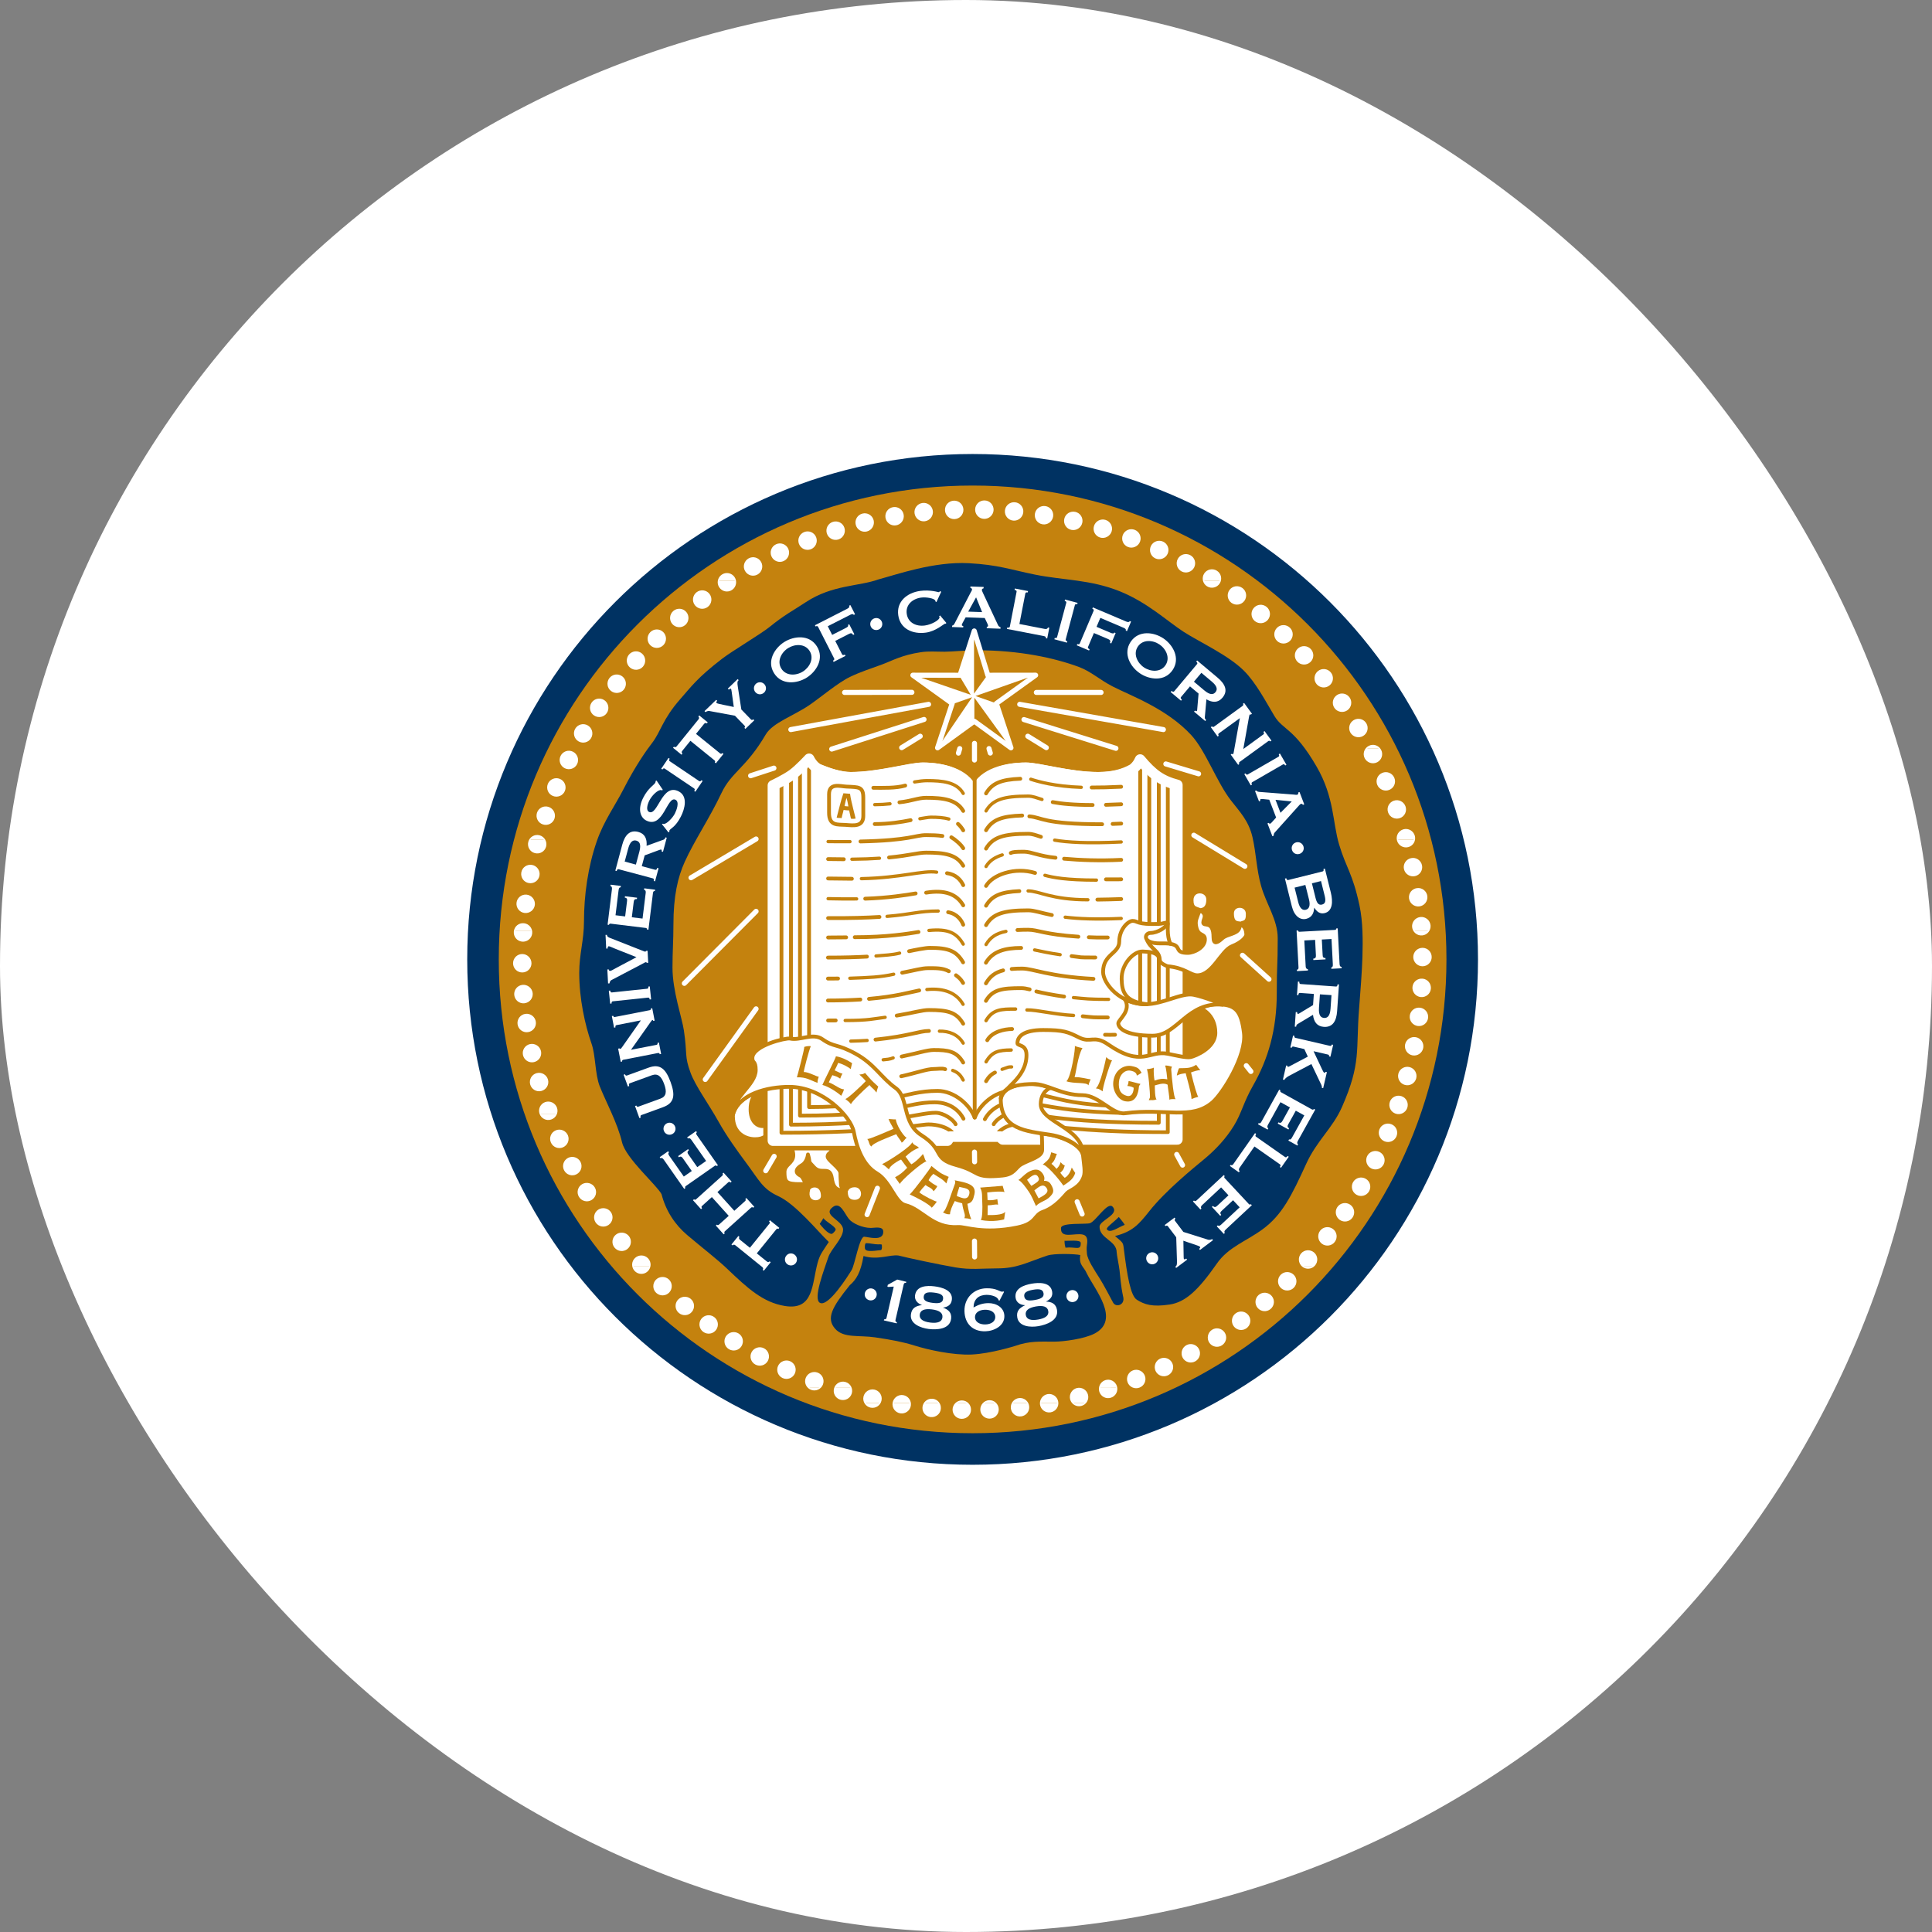 <svg width="64" height="64" viewBox="0 0 64 64" fill="none" xmlns="http://www.w3.org/2000/svg">
<rect x="0" y="0" width="64" height="64" fill="#808080" stroke="none"/>
<rect width="64" height="64" rx="32" fill="white"/>
<path d="M16 31.781C16 22.823 23.261 15.562 32.219 15.562C41.177 15.562 48.438 22.823 48.438 31.781C48.438 40.739 41.177 48 32.219 48C23.261 48 16 40.739 16 31.781Z" fill="#C4820E"/>
<path d="M16 31.781C16 22.823 23.261 15.562 32.219 15.562C41.177 15.562 48.438 22.823 48.438 31.781C48.438 40.739 41.177 48 32.219 48C23.261 48 16 40.739 16 31.781Z" stroke="#003262" stroke-width="1.045" stroke-miterlimit="3.864"/>
<path fill-rule="evenodd" clip-rule="evenodd" d="M35.545 46.478C35.613 46.546 35.714 46.578 35.814 46.553C35.866 46.54 35.911 46.513 35.947 46.478L35.545 46.478ZM34.472 46.478C34.471 46.495 34.472 46.512 34.475 46.529C34.499 46.684 34.645 46.788 34.798 46.764C34.941 46.741 35.042 46.618 35.038 46.478L34.472 46.478ZM33.544 46.478C33.515 46.529 33.501 46.59 33.509 46.652C33.528 46.808 33.67 46.917 33.824 46.898C33.98 46.879 34.091 46.739 34.072 46.583C34.067 46.545 34.055 46.509 34.037 46.478H33.544ZM32.592 46.478C32.531 46.532 32.494 46.613 32.497 46.7C32.502 46.856 32.634 46.977 32.789 46.972C32.946 46.967 33.069 46.837 33.063 46.68C33.061 46.599 33.025 46.528 32.97 46.478L32.592 46.478ZM31.682 46.478C31.62 46.529 31.58 46.606 31.578 46.692C31.575 46.849 31.701 46.977 31.856 46.979C32.013 46.982 32.142 46.859 32.145 46.702C32.147 46.612 32.107 46.531 32.043 46.478L31.682 46.478ZM30.631 46.478C30.604 46.517 30.586 46.565 30.581 46.615C30.568 46.772 30.684 46.908 30.838 46.921C30.994 46.935 31.132 46.821 31.146 46.665C31.152 46.596 31.133 46.53 31.097 46.477L30.631 46.478ZM29.591 46.478C29.569 46.631 29.675 46.773 29.826 46.797C29.982 46.821 30.127 46.717 30.152 46.562C30.156 46.534 30.156 46.505 30.153 46.478L29.591 46.478ZM28.66 46.478C28.699 46.542 28.764 46.591 28.843 46.608C28.965 46.634 29.085 46.579 29.146 46.478L28.66 46.478Z" fill="white"/>
<path fill-rule="evenodd" clip-rule="evenodd" d="M35.946 46.478C36.014 46.41 36.045 46.31 36.02 46.21C35.982 46.058 35.83 45.964 35.677 46.002C35.525 46.04 35.433 46.197 35.47 46.347C35.483 46.399 35.509 46.443 35.544 46.478L35.946 46.478ZM35.038 46.478C35.037 46.465 35.036 46.453 35.034 46.44C35.009 46.285 34.865 46.179 34.71 46.203C34.573 46.225 34.474 46.344 34.471 46.478L35.038 46.478ZM34.036 46.478C33.982 46.38 33.873 46.321 33.755 46.335C33.663 46.347 33.586 46.402 33.543 46.478L34.036 46.478ZM32.969 46.478C32.917 46.43 32.847 46.403 32.77 46.405C32.701 46.408 32.639 46.435 32.591 46.477L32.969 46.478ZM32.042 46.478C31.994 46.438 31.933 46.414 31.866 46.413C31.796 46.411 31.732 46.436 31.681 46.478L32.042 46.478ZM31.096 46.478C31.05 46.411 30.976 46.364 30.888 46.357C30.784 46.348 30.687 46.398 30.631 46.478L31.096 46.478ZM30.151 46.478C30.135 46.358 30.043 46.257 29.916 46.237C29.761 46.212 29.615 46.32 29.591 46.473C29.59 46.475 29.59 46.476 29.59 46.478L30.151 46.478ZM29.145 46.478C29.161 46.452 29.172 46.422 29.179 46.391C29.212 46.237 29.115 46.086 28.962 46.054C28.808 46.021 28.657 46.121 28.625 46.273C28.609 46.346 28.623 46.419 28.659 46.478H29.145ZM36.427 45.973C36.422 46.014 36.425 46.057 36.438 46.098C36.487 46.247 36.647 46.327 36.794 46.279C36.927 46.236 37.007 46.106 36.989 45.973L36.427 45.973ZM27.657 45.973C27.655 45.979 27.653 45.985 27.651 45.991C27.605 46.141 27.691 46.299 27.839 46.344C27.989 46.39 28.148 46.307 28.194 46.157C28.213 46.094 28.209 46.03 28.188 45.973L27.657 45.973ZM26.795 45.973C26.818 45.992 26.844 46.007 26.873 46.019C26.972 46.057 27.079 46.036 27.156 45.974L26.795 45.973Z" fill="white"/>
<path fill-rule="evenodd" clip-rule="evenodd" d="M37.903 45.581C37.847 45.434 37.684 45.36 37.537 45.416C37.391 45.472 37.318 45.639 37.374 45.784C37.43 45.93 37.594 46.002 37.739 45.946C37.885 45.89 37.959 45.727 37.903 45.581ZM38.813 45.166C38.747 45.024 38.579 44.961 38.437 45.028C38.295 45.094 38.234 45.265 38.3 45.406C38.366 45.548 38.535 45.608 38.675 45.542C38.817 45.476 38.88 45.308 38.813 45.166ZM39.694 44.693C39.617 44.556 39.446 44.505 39.309 44.581C39.171 44.657 39.123 44.832 39.198 44.968C39.274 45.105 39.446 45.153 39.582 45.078C39.719 45.002 39.77 44.83 39.694 44.693ZM40.548 44.151C40.461 44.02 40.285 43.985 40.155 44.073C40.025 44.16 39.992 44.339 40.078 44.468C40.166 44.598 40.342 44.63 40.471 44.544C40.601 44.456 40.636 44.281 40.548 44.151ZM24.543 44.583C24.627 44.45 24.588 44.275 24.455 44.192C24.322 44.109 24.145 44.151 24.063 44.282C23.979 44.416 24.021 44.59 24.152 44.672C24.285 44.755 24.46 44.716 24.543 44.583ZM25.417 45.068C25.491 44.93 25.44 44.758 25.301 44.685C25.163 44.611 24.989 44.665 24.916 44.802C24.843 44.941 24.896 45.111 25.033 45.184C25.172 45.258 25.343 45.207 25.417 45.068ZM26.308 45.493C26.375 45.351 26.315 45.182 26.173 45.116C26.03 45.05 25.86 45.113 25.795 45.253C25.728 45.396 25.791 45.563 25.931 45.629C26.073 45.695 26.242 45.635 26.308 45.493ZM36.989 45.973C36.986 45.956 36.983 45.939 36.977 45.923C36.929 45.774 36.77 45.691 36.621 45.74C36.513 45.775 36.441 45.869 36.427 45.974L36.989 45.973ZM28.188 45.973C28.158 45.894 28.094 45.829 28.006 45.802C27.862 45.758 27.709 45.836 27.657 45.973L28.188 45.973ZM27.155 45.973C27.192 45.944 27.221 45.904 27.239 45.857C27.296 45.71 27.224 45.546 27.078 45.49C26.931 45.434 26.766 45.509 26.71 45.654C26.665 45.771 26.704 45.898 26.795 45.973L27.155 45.973ZM40.915 43.956C41.013 44.05 41.166 44.063 41.279 43.982C41.29 43.974 41.3 43.965 41.31 43.955L40.915 43.956ZM23.203 43.956C23.22 44.013 23.256 44.065 23.307 44.102C23.434 44.194 23.611 44.168 23.703 44.041C23.723 44.014 23.737 43.985 23.746 43.956H23.203Z" fill="white"/>
<path fill-rule="evenodd" clip-rule="evenodd" d="M42.113 42.947C42.012 42.826 41.834 42.809 41.713 42.91C41.593 43.011 41.579 43.192 41.678 43.311C41.779 43.431 41.958 43.446 42.076 43.346C42.197 43.245 42.214 43.067 42.113 42.947ZM42.843 42.244C42.732 42.133 42.553 42.132 42.442 42.243C42.331 42.354 42.332 42.535 42.442 42.645C42.553 42.756 42.732 42.755 42.841 42.645C42.952 42.534 42.954 42.355 42.843 42.244ZM22.155 42.799C22.262 42.685 22.257 42.506 22.142 42.399C22.028 42.292 21.846 42.299 21.74 42.413C21.633 42.528 21.641 42.706 21.754 42.812C21.869 42.919 22.048 42.914 22.155 42.799ZM22.902 43.444C23.003 43.323 22.989 43.145 22.869 43.044C22.749 42.943 22.568 42.96 22.468 43.079C22.367 43.199 22.384 43.377 22.503 43.477C22.623 43.578 22.802 43.564 22.902 43.444ZM41.311 43.956C41.411 43.858 41.428 43.702 41.344 43.586C41.252 43.459 41.075 43.429 40.948 43.522C40.821 43.614 40.794 43.794 40.886 43.919C40.895 43.932 40.906 43.944 40.917 43.955L41.311 43.956ZM23.747 43.956C23.782 43.843 23.744 43.717 23.643 43.644C23.517 43.552 23.337 43.582 23.246 43.707C23.192 43.782 23.18 43.874 23.204 43.955L23.747 43.956ZM43.149 41.938C43.257 42.03 43.412 42.026 43.516 41.938L43.149 41.938ZM20.967 41.938C20.975 41.992 20.999 42.043 21.039 42.086C21.146 42.2 21.325 42.208 21.44 42.101C21.488 42.056 21.517 41.998 21.527 41.938L20.967 41.938Z" fill="white"/>
<path fill-rule="evenodd" clip-rule="evenodd" d="M44.146 40.73C44.02 40.636 43.843 40.659 43.749 40.784C43.654 40.91 43.681 41.09 43.804 41.183C43.93 41.277 44.107 41.251 44.2 41.127C44.295 41.002 44.271 40.824 44.146 40.73ZM44.715 39.924C44.585 39.836 44.409 39.869 44.321 39.999C44.233 40.129 44.269 40.307 44.398 40.394C44.528 40.482 44.703 40.446 44.79 40.318C44.878 40.188 44.845 40.012 44.715 39.924ZM45.231 39.067C45.096 38.989 44.922 39.034 44.844 39.17C44.765 39.306 44.814 39.481 44.948 39.558C45.084 39.637 45.256 39.589 45.334 39.455C45.412 39.319 45.367 39.146 45.231 39.067ZM45.689 38.179C45.548 38.11 45.379 38.167 45.31 38.308C45.241 38.449 45.301 38.621 45.441 38.688C45.582 38.757 45.75 38.698 45.818 38.559C45.887 38.417 45.83 38.248 45.689 38.179ZM46.088 37.263C45.942 37.204 45.777 37.273 45.718 37.418C45.659 37.563 45.731 37.73 45.875 37.788C46.021 37.847 46.185 37.776 46.243 37.632C46.302 37.487 46.233 37.321 46.088 37.263ZM18.641 37.987C18.785 37.925 18.854 37.76 18.792 37.616C18.731 37.471 18.562 37.404 18.419 37.465C18.275 37.526 18.209 37.693 18.27 37.835C18.331 37.98 18.497 38.048 18.641 37.987ZM19.087 38.882C19.227 38.81 19.284 38.64 19.213 38.501C19.141 38.361 18.968 38.306 18.83 38.376C18.69 38.447 18.636 38.618 18.707 38.756C18.778 38.896 18.948 38.953 19.087 38.882ZM19.583 39.736C19.719 39.657 19.766 39.484 19.688 39.349C19.609 39.213 19.433 39.167 19.299 39.245C19.163 39.323 19.118 39.496 19.196 39.63C19.274 39.766 19.447 39.814 19.583 39.736ZM20.145 40.563C20.275 40.475 20.311 40.299 20.223 40.169C20.135 40.039 19.956 40.006 19.828 40.093C19.698 40.18 19.665 40.356 19.752 40.485C19.839 40.615 20.015 40.65 20.145 40.563ZM20.773 41.357C20.895 41.258 20.915 41.081 20.817 40.959C20.718 40.837 20.537 40.819 20.416 40.917C20.294 41.016 20.277 41.194 20.375 41.314C20.473 41.436 20.651 41.456 20.773 41.357ZM43.517 41.938C43.527 41.929 43.537 41.919 43.546 41.909C43.649 41.79 43.638 41.612 43.52 41.509C43.401 41.406 43.223 41.417 43.12 41.535C43.017 41.654 43.031 41.835 43.148 41.937C43.148 41.937 43.149 41.938 43.15 41.938L43.517 41.938ZM21.528 41.938C21.542 41.855 21.518 41.767 21.456 41.701C21.349 41.586 21.167 41.581 21.054 41.687C20.982 41.754 20.953 41.849 20.968 41.938L21.528 41.938ZM17.898 36.895C17.952 37.038 18.11 37.114 18.256 37.064C18.34 37.035 18.401 36.971 18.43 36.895L17.898 36.895Z" fill="white"/>
<path fill-rule="evenodd" clip-rule="evenodd" d="M46.422 36.334C46.273 36.283 46.112 36.36 46.061 36.508C46.01 36.657 46.09 36.82 46.237 36.87C46.386 36.921 46.546 36.841 46.596 36.695C46.647 36.547 46.57 36.385 46.422 36.334ZM46.692 35.371C46.541 35.331 46.385 35.419 46.345 35.571C46.304 35.722 46.396 35.879 46.546 35.919C46.697 35.96 46.852 35.869 46.892 35.719C46.932 35.568 46.844 35.412 46.692 35.371ZM46.896 34.38C46.741 34.353 46.594 34.455 46.567 34.609C46.539 34.764 46.645 34.912 46.797 34.939C46.952 34.966 47.098 34.862 47.125 34.709C47.152 34.555 47.05 34.407 46.896 34.38ZM17.681 35.163C17.834 35.13 17.933 34.981 17.9 34.827C17.868 34.674 17.714 34.576 17.563 34.608C17.409 34.641 17.313 34.792 17.345 34.943C17.378 35.097 17.527 35.196 17.681 35.163ZM17.931 36.118C18.082 36.077 18.173 35.923 18.132 35.771C18.092 35.62 17.934 35.53 17.784 35.57C17.632 35.611 17.544 35.766 17.584 35.916C17.625 36.068 17.779 36.158 17.931 36.118ZM18.428 36.895C18.451 36.836 18.453 36.769 18.431 36.704C18.38 36.556 18.216 36.478 18.069 36.528C17.921 36.579 17.844 36.741 17.894 36.887C17.895 36.89 17.896 36.892 17.897 36.895L18.428 36.895ZM46.788 33.868C46.833 33.921 46.897 33.957 46.97 33.966C47.068 33.978 47.161 33.938 47.22 33.868L46.788 33.868ZM17.165 33.868C17.163 33.886 17.164 33.904 17.166 33.922C17.185 34.078 17.326 34.189 17.481 34.17C17.633 34.151 17.742 34.018 17.73 33.868L17.165 33.868Z" fill="white"/>
<path fill-rule="evenodd" clip-rule="evenodd" d="M47.124 32.441C46.967 32.426 46.827 32.538 46.812 32.695C46.796 32.852 46.912 32.992 47.067 33.008C47.224 33.023 47.362 32.908 47.377 32.754C47.393 32.597 47.281 32.457 47.124 32.441ZM47.123 31.42C46.966 31.42 46.838 31.546 46.838 31.703C46.838 31.86 46.968 31.987 47.123 31.987C47.28 31.987 47.405 31.86 47.405 31.704C47.405 31.547 47.28 31.42 47.123 31.42ZM17.3 32.192C17.457 32.192 17.584 32.067 17.584 31.91C17.584 31.753 17.455 31.625 17.3 31.625C17.143 31.625 17.018 31.753 17.018 31.908C17.018 32.065 17.143 32.192 17.3 32.192ZM17.368 33.213C17.525 33.197 17.64 33.059 17.624 32.902C17.608 32.746 17.466 32.631 17.311 32.647C17.155 32.663 17.042 32.802 17.057 32.957C17.073 33.114 17.211 33.229 17.368 33.213ZM47.22 33.868C47.254 33.828 47.278 33.777 47.285 33.72C47.304 33.565 47.195 33.423 47.039 33.404C46.883 33.384 46.741 33.493 46.722 33.649C46.712 33.731 46.739 33.809 46.788 33.868L47.22 33.868ZM17.73 33.868C17.73 33.864 17.73 33.859 17.729 33.855C17.71 33.699 17.566 33.588 17.412 33.607C17.275 33.624 17.173 33.737 17.165 33.869L17.73 33.868ZM46.849 30.842C46.906 30.925 47.007 30.976 47.113 30.965C47.2 30.956 47.274 30.909 47.319 30.842L46.849 30.842ZM17.045 30.842C17.044 30.848 17.043 30.853 17.043 30.858C17.027 31.015 17.14 31.155 17.296 31.171C17.453 31.186 17.593 31.074 17.608 30.917C17.611 30.892 17.61 30.866 17.606 30.842L17.045 30.842Z" fill="white"/>
<path fill-rule="evenodd" clip-rule="evenodd" d="M46.946 29.441C46.79 29.46 46.679 29.6 46.698 29.756C46.717 29.912 46.861 30.023 47.015 30.004C47.171 29.985 47.28 29.843 47.261 29.689C47.242 29.533 47.102 29.422 46.946 29.441ZM46.749 28.448C46.595 28.48 46.497 28.63 46.529 28.783C46.562 28.937 46.715 29.034 46.867 29.002C47.02 28.97 47.117 28.819 47.084 28.667C47.052 28.514 46.902 28.415 46.749 28.448ZM17.52 29.231C17.675 29.259 17.822 29.157 17.85 29.002C17.877 28.848 17.772 28.7 17.619 28.673C17.464 28.646 17.319 28.749 17.292 28.902C17.264 29.057 17.366 29.204 17.52 29.231ZM17.383 30.222C17.54 30.238 17.679 30.127 17.696 29.971C17.712 29.814 17.597 29.674 17.443 29.658C17.287 29.642 17.148 29.755 17.132 29.909C17.116 30.065 17.227 30.205 17.383 30.222ZM47.32 30.842C47.355 30.789 47.374 30.723 47.367 30.655C47.351 30.498 47.213 30.383 47.056 30.399C46.9 30.415 46.785 30.553 46.8 30.709C46.805 30.759 46.823 30.804 46.849 30.842L47.32 30.842ZM17.606 30.842C17.585 30.718 17.483 30.618 17.353 30.605C17.202 30.59 17.068 30.696 17.045 30.842L17.606 30.842ZM46.294 27.816C46.295 27.823 46.297 27.831 46.299 27.839C46.34 27.991 46.498 28.08 46.647 28.04C46.758 28.011 46.834 27.92 46.853 27.815L46.294 27.816ZM17.555 27.816C17.541 27.839 17.53 27.864 17.523 27.891C17.482 28.043 17.57 28.198 17.722 28.239C17.873 28.28 18.029 28.191 18.07 28.04C18.091 27.961 18.076 27.88 18.035 27.816L17.555 27.816Z" fill="white"/>
<path fill-rule="evenodd" clip-rule="evenodd" d="M46.179 26.545C46.031 26.596 45.951 26.757 46.002 26.905C46.054 27.053 46.218 27.132 46.364 27.081C46.513 27.03 46.59 26.869 46.539 26.722C46.488 26.574 46.328 26.494 46.179 26.545ZM45.797 25.623C45.652 25.684 45.584 25.849 45.645 25.994C45.707 26.138 45.876 26.205 46.018 26.145C46.163 26.083 46.228 25.917 46.168 25.774C46.107 25.63 45.941 25.561 45.797 25.623ZM18.719 25.43C18.86 25.498 19.03 25.442 19.099 25.301C19.168 25.159 19.107 24.988 18.968 24.92C18.827 24.851 18.658 24.911 18.59 25.05C18.521 25.191 18.578 25.361 18.719 25.43ZM18.324 26.347C18.469 26.406 18.634 26.337 18.693 26.192C18.752 26.046 18.68 25.88 18.536 25.821C18.39 25.763 18.226 25.834 18.168 25.978C18.109 26.123 18.178 26.288 18.324 26.347ZM17.99 27.29C18.139 27.338 18.299 27.258 18.348 27.109C18.396 26.959 18.313 26.798 18.165 26.75C18.016 26.702 17.857 26.784 17.809 26.932C17.761 27.081 17.841 27.241 17.99 27.29ZM46.852 27.816C46.859 27.776 46.858 27.735 46.847 27.694C46.806 27.543 46.652 27.452 46.5 27.492C46.356 27.531 46.267 27.672 46.293 27.816L46.852 27.816ZM18.035 27.816C17.998 27.756 17.94 27.711 17.868 27.692C17.744 27.658 17.618 27.713 17.555 27.816L18.035 27.816ZM45.27 24.789C45.194 24.874 45.172 25 45.227 25.108C45.299 25.247 45.472 25.302 45.61 25.232C45.75 25.161 45.804 24.99 45.733 24.852C45.722 24.829 45.707 24.808 45.69 24.789L45.27 24.789Z" fill="white"/>
<path fill-rule="evenodd" clip-rule="evenodd" d="M44.859 23.871C44.723 23.95 44.675 24.122 44.754 24.258C44.832 24.394 45.008 24.44 45.142 24.362C45.278 24.284 45.323 24.11 45.246 23.976C45.167 23.84 44.995 23.793 44.859 23.871ZM44.299 23.043C44.169 23.131 44.133 23.306 44.221 23.437C44.309 23.567 44.488 23.6 44.616 23.513C44.746 23.426 44.779 23.25 44.693 23.121C44.605 22.991 44.429 22.956 44.299 23.043ZM43.672 22.247C43.55 22.346 43.53 22.524 43.629 22.646C43.728 22.768 43.909 22.786 44.029 22.688C44.151 22.589 44.168 22.411 44.071 22.291C43.972 22.169 43.794 22.149 43.672 22.247ZM43.007 21.502C42.892 21.609 42.884 21.787 42.991 21.902C43.098 22.017 43.28 22.022 43.393 21.916C43.508 21.809 43.513 21.63 43.407 21.517C43.3 21.402 43.121 21.395 43.007 21.502ZM21.557 21.357C21.668 21.468 21.846 21.469 21.958 21.358C22.069 21.247 22.067 21.066 21.958 20.956C21.846 20.845 21.668 20.846 21.558 20.956C21.447 21.067 21.446 21.246 21.557 21.357ZM20.882 22.095C21.001 22.198 21.179 22.187 21.282 22.068C21.385 21.95 21.371 21.769 21.254 21.667C21.136 21.564 20.957 21.578 20.855 21.695C20.753 21.813 20.764 21.992 20.882 22.095ZM20.258 22.875C20.383 22.969 20.561 22.946 20.655 22.82C20.75 22.695 20.723 22.515 20.599 22.422C20.474 22.328 20.297 22.354 20.204 22.478C20.109 22.603 20.133 22.78 20.258 22.875ZM19.69 23.682C19.82 23.77 19.996 23.737 20.084 23.607C20.172 23.477 20.136 23.299 20.007 23.212C19.877 23.124 19.702 23.16 19.615 23.288C19.527 23.418 19.56 23.594 19.69 23.682ZM19.176 24.54C19.312 24.618 19.485 24.573 19.564 24.437C19.642 24.301 19.594 24.126 19.46 24.049C19.324 23.97 19.151 24.018 19.074 24.152C18.995 24.288 19.04 24.461 19.176 24.54ZM45.691 24.789C45.607 24.697 45.47 24.667 45.353 24.727C45.321 24.743 45.294 24.764 45.271 24.789H45.691ZM42.402 20.754C42.371 20.768 42.343 20.787 42.318 20.812C42.208 20.923 42.206 21.102 42.317 21.213C42.428 21.324 42.61 21.323 42.719 21.213C42.83 21.102 42.829 20.923 42.719 20.813C42.694 20.788 42.665 20.768 42.633 20.754L42.402 20.754Z" fill="white"/>
<path fill-rule="evenodd" clip-rule="evenodd" d="M41.547 20.156C41.446 20.276 41.46 20.455 41.581 20.556C41.701 20.657 41.882 20.639 41.981 20.521C42.082 20.4 42.065 20.222 41.947 20.123C41.826 20.022 41.648 20.036 41.547 20.156ZM40.746 19.557C40.654 19.684 40.68 19.861 40.807 19.953C40.934 20.046 41.114 20.016 41.205 19.89C41.297 19.763 41.267 19.587 41.142 19.496C41.015 19.404 40.838 19.43 40.746 19.557ZM23.038 20.035C23.134 20.159 23.312 20.182 23.435 20.085C23.559 19.989 23.58 19.808 23.484 19.686C23.388 19.562 23.21 19.542 23.088 19.637C22.964 19.734 22.941 19.911 23.038 20.035ZM22.285 20.653C22.386 20.773 22.564 20.79 22.684 20.689C22.804 20.588 22.819 20.407 22.719 20.289C22.618 20.168 22.44 20.154 22.321 20.254C22.201 20.355 22.184 20.533 22.285 20.653ZM42.633 20.754C42.559 20.721 42.475 20.721 42.401 20.755L42.633 20.754ZM39.874 19.241C39.893 19.306 39.934 19.365 39.996 19.404C40.13 19.487 40.306 19.445 40.388 19.313C40.403 19.29 40.413 19.266 40.42 19.241L39.874 19.241ZM23.801 19.241C23.789 19.31 23.803 19.383 23.845 19.446C23.933 19.576 24.108 19.612 24.238 19.524C24.333 19.46 24.377 19.347 24.36 19.241L23.801 19.241Z" fill="white"/>
<path fill-rule="evenodd" clip-rule="evenodd" d="M39.035 18.526C38.961 18.664 39.012 18.836 39.151 18.909C39.289 18.983 39.463 18.929 39.536 18.792C39.609 18.653 39.556 18.482 39.419 18.41C39.28 18.336 39.109 18.387 39.035 18.526ZM38.144 18.099C38.078 18.242 38.138 18.41 38.28 18.477C38.422 18.543 38.593 18.48 38.658 18.339C38.725 18.197 38.662 18.029 38.522 17.964C38.379 17.897 38.211 17.957 38.144 18.099ZM37.214 17.733C37.158 17.88 37.23 18.044 37.376 18.1C37.523 18.157 37.688 18.081 37.744 17.937C37.8 17.79 37.726 17.627 37.581 17.572C37.434 17.515 37.27 17.587 37.214 17.733ZM36.261 17.431C36.215 17.581 36.298 17.739 36.448 17.785C36.599 17.831 36.758 17.745 36.804 17.596C36.849 17.446 36.764 17.289 36.616 17.244C36.466 17.198 36.307 17.281 36.261 17.431ZM35.277 17.195C35.244 17.348 35.34 17.499 35.494 17.532C35.647 17.564 35.799 17.464 35.831 17.312C35.864 17.159 35.765 17.01 35.614 16.977C35.46 16.945 35.309 17.041 35.277 17.195ZM34.304 17.022C34.28 17.177 34.384 17.323 34.539 17.347C34.694 17.372 34.84 17.264 34.864 17.111C34.889 16.956 34.783 16.812 34.629 16.787C34.474 16.763 34.329 16.867 34.304 17.022ZM33.311 16.916C33.297 17.073 33.411 17.211 33.568 17.224C33.724 17.238 33.862 17.12 33.876 16.966C33.89 16.809 33.773 16.673 33.619 16.66C33.463 16.646 33.325 16.76 33.311 16.916ZM32.325 16.872C32.32 17.029 32.441 17.161 32.598 17.166C32.754 17.172 32.886 17.047 32.892 16.892C32.897 16.735 32.774 16.605 32.619 16.6C32.462 16.594 32.331 16.715 32.325 16.872ZM31.326 16.9C31.331 17.057 31.461 17.18 31.618 17.174C31.775 17.169 31.898 17.035 31.892 16.88C31.887 16.723 31.755 16.602 31.6 16.607C31.443 16.613 31.32 16.743 31.326 16.9ZM30.317 16.998C30.336 17.154 30.477 17.265 30.632 17.246C30.788 17.227 30.899 17.083 30.88 16.929C30.861 16.773 30.719 16.664 30.565 16.683C30.409 16.703 30.298 16.843 30.317 16.998ZM29.354 17.145C29.379 17.299 29.523 17.406 29.678 17.381C29.833 17.357 29.939 17.209 29.914 17.056C29.89 16.901 29.744 16.797 29.591 16.821C29.436 16.846 29.33 16.989 29.354 17.145ZM28.369 17.377C28.407 17.529 28.559 17.622 28.712 17.585C28.864 17.547 28.956 17.39 28.919 17.24C28.881 17.087 28.727 16.996 28.576 17.034C28.424 17.072 28.331 17.225 28.369 17.377ZM27.412 17.666C27.461 17.815 27.619 17.898 27.769 17.849C27.918 17.8 27.999 17.638 27.951 17.491C27.903 17.341 27.743 17.261 27.595 17.309C27.446 17.358 27.364 17.517 27.412 17.666ZM26.487 18.01C26.543 18.156 26.706 18.23 26.853 18.174C26.999 18.118 27.072 17.951 27.016 17.806C26.96 17.66 26.796 17.588 26.651 17.644C26.505 17.7 26.431 17.863 26.487 18.01ZM25.578 18.426C25.644 18.568 25.811 18.631 25.954 18.564C26.096 18.498 26.157 18.327 26.091 18.186C26.025 18.044 25.856 17.984 25.716 18.05C25.574 18.116 25.511 18.284 25.578 18.426ZM24.698 18.902C24.774 19.039 24.946 19.09 25.083 19.013C25.221 18.937 25.269 18.762 25.194 18.627C25.118 18.489 24.946 18.441 24.81 18.517C24.673 18.593 24.622 18.764 24.698 18.902ZM40.42 19.241C40.454 19.123 40.407 18.992 40.298 18.924C40.165 18.841 39.99 18.88 39.907 19.013C39.863 19.084 39.853 19.167 39.874 19.241L40.42 19.241ZM24.359 19.241C24.353 19.202 24.338 19.164 24.315 19.129C24.227 18.999 24.051 18.966 23.923 19.053C23.855 19.098 23.814 19.167 23.801 19.241L24.359 19.241Z" fill="white"/>
<path d="M33.063 46.68C33.057 46.523 32.927 46.4 32.77 46.405C32.614 46.411 32.491 46.545 32.496 46.7C32.502 46.856 32.633 46.977 32.788 46.972C32.945 46.967 33.068 46.837 33.063 46.68ZM34.071 46.583C34.052 46.427 33.912 46.316 33.756 46.335C33.6 46.354 33.489 46.498 33.508 46.652C33.527 46.808 33.669 46.917 33.823 46.898C33.979 46.879 34.09 46.739 34.071 46.583ZM35.034 46.44C35.01 46.285 34.866 46.179 34.711 46.203C34.556 46.228 34.45 46.376 34.474 46.529C34.499 46.684 34.644 46.788 34.797 46.764C34.953 46.739 35.059 46.595 35.034 46.44ZM36.02 46.21C35.983 46.058 35.83 45.965 35.678 46.002C35.525 46.041 35.433 46.197 35.47 46.347C35.508 46.5 35.662 46.591 35.813 46.553C35.965 46.515 36.059 46.362 36.02 46.21ZM36.978 45.923C36.929 45.774 36.77 45.691 36.621 45.74C36.472 45.788 36.391 45.951 36.438 46.098C36.487 46.248 36.647 46.328 36.794 46.28C36.944 46.231 37.026 46.072 36.978 45.923ZM37.904 45.581C37.847 45.434 37.684 45.36 37.538 45.416C37.391 45.473 37.319 45.639 37.374 45.784C37.43 45.931 37.594 46.002 37.739 45.946C37.886 45.89 37.96 45.727 37.904 45.581ZM38.814 45.166C38.748 45.024 38.58 44.962 38.438 45.028C38.295 45.094 38.235 45.265 38.3 45.406C38.366 45.548 38.535 45.608 38.675 45.542C38.818 45.476 38.88 45.308 38.814 45.166ZM39.694 44.693C39.618 44.556 39.446 44.505 39.309 44.581C39.172 44.657 39.123 44.833 39.198 44.968C39.274 45.105 39.447 45.153 39.582 45.078C39.72 45.002 39.77 44.831 39.694 44.693ZM40.549 44.151C40.461 44.021 40.286 43.985 40.156 44.073C40.026 44.161 39.992 44.339 40.079 44.468C40.167 44.598 40.343 44.631 40.471 44.544C40.601 44.456 40.637 44.281 40.549 44.151ZM41.343 43.586C41.251 43.459 41.075 43.43 40.948 43.522C40.821 43.614 40.794 43.794 40.885 43.919C40.977 44.046 41.154 44.073 41.279 43.982C41.406 43.89 41.436 43.713 41.343 43.586ZM42.112 42.947C42.011 42.827 41.833 42.81 41.712 42.911C41.592 43.011 41.578 43.193 41.677 43.311C41.778 43.432 41.957 43.446 42.075 43.346C42.196 43.245 42.213 43.067 42.112 42.947ZM42.842 42.245C42.731 42.134 42.552 42.132 42.441 42.243C42.33 42.354 42.331 42.536 42.441 42.645C42.552 42.756 42.731 42.755 42.841 42.645C42.952 42.534 42.953 42.356 42.842 42.245ZM43.518 41.509C43.399 41.406 43.221 41.417 43.118 41.535C43.015 41.654 43.029 41.835 43.146 41.937C43.264 42.04 43.443 42.026 43.544 41.909C43.647 41.79 43.636 41.612 43.518 41.509ZM44.144 40.73C44.019 40.636 43.841 40.659 43.747 40.784C43.652 40.91 43.679 41.089 43.803 41.183C43.928 41.277 44.105 41.251 44.198 41.127C44.293 41.002 44.269 40.824 44.144 40.73ZM44.713 39.924C44.583 39.836 44.407 39.869 44.319 39.999C44.232 40.129 44.268 40.307 44.396 40.394C44.526 40.482 44.702 40.446 44.788 40.318C44.876 40.188 44.843 40.012 44.713 39.924ZM45.23 39.067C45.094 38.989 44.921 39.034 44.842 39.17C44.764 39.306 44.812 39.481 44.946 39.558C45.082 39.637 45.255 39.589 45.332 39.455C45.411 39.319 45.366 39.146 45.23 39.067ZM45.687 38.179C45.546 38.11 45.377 38.167 45.308 38.308C45.239 38.449 45.3 38.62 45.439 38.688C45.58 38.757 45.749 38.698 45.817 38.558C45.885 38.417 45.828 38.248 45.687 38.179ZM46.086 37.263C45.94 37.204 45.775 37.272 45.716 37.418C45.657 37.563 45.73 37.73 45.873 37.788C46.019 37.847 46.183 37.776 46.241 37.632C46.3 37.487 46.231 37.321 46.086 37.263ZM46.422 36.334C46.273 36.283 46.112 36.36 46.061 36.508C46.01 36.657 46.09 36.82 46.237 36.87C46.385 36.921 46.546 36.841 46.596 36.695C46.647 36.547 46.57 36.385 46.422 36.334ZM46.692 35.371C46.541 35.331 46.385 35.419 46.344 35.571C46.304 35.722 46.396 35.879 46.546 35.919C46.697 35.96 46.852 35.869 46.892 35.719C46.932 35.568 46.844 35.412 46.692 35.371ZM46.896 34.38C46.741 34.353 46.594 34.455 46.566 34.609C46.539 34.764 46.645 34.912 46.797 34.939C46.952 34.966 47.098 34.862 47.125 34.709C47.152 34.555 47.05 34.407 46.896 34.38ZM47.039 33.403C46.883 33.384 46.741 33.493 46.722 33.649C46.703 33.805 46.816 33.947 46.97 33.966C47.126 33.985 47.266 33.874 47.285 33.72C47.304 33.564 47.195 33.423 47.039 33.403ZM47.124 32.441C46.967 32.426 46.827 32.538 46.812 32.695C46.796 32.852 46.912 32.992 47.067 33.008C47.224 33.023 47.362 32.908 47.377 32.754C47.393 32.597 47.281 32.457 47.124 32.441ZM47.123 31.42C46.966 31.42 46.838 31.546 46.838 31.703C46.838 31.859 46.968 31.987 47.123 31.987C47.28 31.987 47.405 31.859 47.405 31.704C47.405 31.547 47.28 31.42 47.123 31.42ZM47.056 30.399C46.899 30.415 46.785 30.553 46.8 30.709C46.816 30.866 46.958 30.981 47.113 30.965C47.269 30.95 47.382 30.81 47.367 30.655C47.351 30.498 47.213 30.383 47.056 30.399ZM46.946 29.441C46.79 29.46 46.678 29.6 46.697 29.756C46.717 29.912 46.861 30.023 47.015 30.004C47.17 29.985 47.279 29.843 47.261 29.689C47.241 29.533 47.101 29.422 46.946 29.441ZM46.749 28.448C46.595 28.48 46.496 28.63 46.529 28.783C46.562 28.937 46.715 29.034 46.867 29.002C47.02 28.97 47.116 28.819 47.084 28.667C47.051 28.514 46.902 28.415 46.749 28.448ZM46.5 27.492C46.349 27.533 46.258 27.687 46.299 27.839C46.339 27.991 46.497 28.08 46.647 28.04C46.799 27.999 46.887 27.844 46.847 27.694C46.806 27.543 46.652 27.452 46.5 27.492ZM46.179 26.545C46.031 26.596 45.951 26.757 46.003 26.905C46.054 27.053 46.218 27.132 46.364 27.081C46.513 27.03 46.59 26.869 46.539 26.722C46.488 26.574 46.328 26.494 46.179 26.545ZM45.797 25.623C45.652 25.684 45.584 25.849 45.645 25.994C45.707 26.138 45.876 26.205 46.018 26.144C46.163 26.083 46.229 25.917 46.168 25.774C46.107 25.63 45.941 25.561 45.797 25.623ZM45.353 24.727C45.213 24.798 45.156 24.968 45.227 25.108C45.299 25.247 45.472 25.302 45.61 25.232C45.75 25.161 45.804 24.99 45.733 24.852C45.662 24.712 45.492 24.655 45.353 24.727ZM44.858 23.871C44.722 23.95 44.675 24.122 44.753 24.258C44.832 24.394 45.008 24.44 45.142 24.362C45.278 24.284 45.323 24.111 45.245 23.977C45.167 23.84 44.994 23.793 44.858 23.871ZM44.299 23.044C44.169 23.131 44.133 23.307 44.221 23.437C44.309 23.567 44.487 23.6 44.616 23.514C44.746 23.426 44.779 23.25 44.692 23.121C44.604 22.991 44.429 22.956 44.299 23.044ZM43.672 22.248C43.55 22.346 43.53 22.524 43.629 22.646C43.727 22.768 43.908 22.786 44.029 22.688C44.151 22.59 44.168 22.411 44.07 22.291C43.972 22.169 43.794 22.149 43.672 22.248ZM43.006 21.502C42.891 21.609 42.884 21.788 42.991 21.902C43.098 22.017 43.279 22.022 43.393 21.916C43.508 21.809 43.513 21.631 43.407 21.517C43.3 21.402 43.121 21.395 43.006 21.502ZM42.318 20.812C42.207 20.923 42.206 21.102 42.317 21.213C42.428 21.324 42.609 21.323 42.719 21.213C42.83 21.102 42.828 20.923 42.719 20.814C42.608 20.703 42.429 20.701 42.318 20.812ZM41.547 20.156C41.446 20.276 41.46 20.455 41.58 20.556C41.701 20.657 41.882 20.639 41.981 20.521C42.082 20.4 42.065 20.222 41.946 20.123C41.826 20.022 41.648 20.036 41.547 20.156ZM40.746 19.557C40.654 19.684 40.68 19.861 40.807 19.953C40.934 20.046 41.113 20.016 41.205 19.89C41.297 19.764 41.267 19.587 41.142 19.496C41.015 19.404 40.838 19.43 40.746 19.557ZM39.907 19.013C39.824 19.146 39.863 19.321 39.996 19.404C40.129 19.487 40.306 19.445 40.388 19.313C40.471 19.18 40.43 19.006 40.298 18.924C40.165 18.841 39.99 18.88 39.907 19.013ZM39.035 18.525C38.961 18.664 39.012 18.835 39.151 18.909C39.289 18.983 39.463 18.928 39.536 18.792C39.609 18.653 39.556 18.482 39.419 18.41C39.28 18.336 39.109 18.387 39.035 18.525ZM38.144 18.099C38.078 18.241 38.138 18.41 38.28 18.477C38.422 18.543 38.593 18.479 38.658 18.339C38.725 18.197 38.662 18.029 38.522 17.963C38.379 17.897 38.211 17.957 38.144 18.099ZM37.214 17.733C37.158 17.88 37.23 18.044 37.376 18.1C37.523 18.156 37.688 18.081 37.744 17.936C37.8 17.79 37.726 17.627 37.581 17.572C37.434 17.515 37.27 17.587 37.214 17.733ZM36.261 17.431C36.215 17.581 36.298 17.739 36.448 17.785C36.599 17.831 36.758 17.744 36.804 17.596C36.849 17.446 36.764 17.289 36.616 17.244C36.466 17.198 36.307 17.28 36.261 17.431ZM35.277 17.194C35.244 17.348 35.34 17.499 35.494 17.531C35.647 17.564 35.799 17.464 35.831 17.312C35.864 17.159 35.765 17.009 35.614 16.977C35.46 16.945 35.309 17.041 35.277 17.194ZM34.304 17.022C34.28 17.177 34.384 17.322 34.539 17.347C34.694 17.372 34.84 17.264 34.864 17.11C34.889 16.956 34.783 16.811 34.629 16.787C34.474 16.763 34.329 16.867 34.304 17.022ZM33.311 16.916C33.297 17.073 33.411 17.21 33.568 17.224C33.724 17.238 33.862 17.12 33.876 16.966C33.89 16.809 33.773 16.673 33.619 16.66C33.463 16.646 33.325 16.76 33.311 16.916ZM32.325 16.872C32.32 17.029 32.441 17.161 32.598 17.166C32.754 17.172 32.886 17.047 32.892 16.892C32.897 16.735 32.774 16.605 32.619 16.6C32.462 16.594 32.331 16.715 32.325 16.872ZM31.326 16.9C31.331 17.056 31.461 17.179 31.618 17.174C31.775 17.169 31.898 17.035 31.892 16.88C31.887 16.723 31.755 16.602 31.6 16.607C31.443 16.613 31.32 16.743 31.326 16.9ZM30.317 16.998C30.336 17.154 30.477 17.265 30.632 17.246C30.788 17.227 30.899 17.083 30.88 16.929C30.861 16.773 30.719 16.664 30.565 16.683C30.409 16.702 30.298 16.842 30.317 16.998ZM29.354 17.144C29.379 17.299 29.523 17.406 29.678 17.381C29.833 17.357 29.939 17.209 29.914 17.056C29.89 16.901 29.744 16.797 29.591 16.821C29.436 16.845 29.33 16.989 29.354 17.144ZM28.369 17.377C28.407 17.529 28.559 17.622 28.712 17.584C28.864 17.546 28.956 17.39 28.919 17.239C28.881 17.087 28.727 16.996 28.576 17.034C28.424 17.072 28.331 17.224 28.369 17.377ZM27.412 17.666C27.461 17.815 27.619 17.897 27.769 17.849C27.918 17.8 27.999 17.638 27.951 17.49C27.903 17.341 27.743 17.261 27.595 17.309C27.446 17.357 27.364 17.516 27.412 17.666ZM26.487 18.009C26.543 18.156 26.706 18.23 26.853 18.174C26.999 18.117 27.072 17.951 27.016 17.806C26.96 17.66 26.796 17.588 26.651 17.644C26.505 17.7 26.431 17.863 26.487 18.009ZM25.578 18.426C25.644 18.568 25.811 18.631 25.954 18.564C26.096 18.498 26.157 18.327 26.091 18.186C26.025 18.044 25.856 17.984 25.716 18.05C25.574 18.116 25.511 18.284 25.578 18.426ZM24.698 18.901C24.774 19.039 24.946 19.089 25.083 19.013C25.221 18.937 25.269 18.762 25.194 18.627C25.118 18.489 24.946 18.441 24.81 18.516C24.673 18.593 24.622 18.764 24.698 18.901ZM23.845 19.446C23.933 19.576 24.108 19.612 24.238 19.524C24.368 19.436 24.402 19.258 24.315 19.129C24.227 18.999 24.051 18.966 23.923 19.053C23.793 19.14 23.757 19.316 23.845 19.446ZM23.037 20.035C23.134 20.159 23.311 20.182 23.435 20.085C23.559 19.989 23.58 19.808 23.484 19.686C23.388 19.562 23.21 19.542 23.088 19.637C22.964 19.734 22.941 19.911 23.037 20.035ZM22.285 20.653C22.385 20.773 22.564 20.79 22.684 20.689C22.804 20.588 22.818 20.407 22.719 20.289C22.618 20.168 22.439 20.154 22.321 20.254C22.201 20.355 22.184 20.533 22.285 20.653ZM21.556 21.357C21.667 21.468 21.846 21.469 21.957 21.358C22.068 21.247 22.067 21.066 21.957 20.956C21.846 20.845 21.667 20.846 21.558 20.956C21.447 21.067 21.445 21.246 21.556 21.357ZM20.882 22.095C21 22.198 21.179 22.187 21.282 22.069C21.385 21.95 21.371 21.769 21.253 21.667C21.135 21.564 20.957 21.578 20.855 21.695C20.752 21.814 20.763 21.992 20.882 22.095ZM20.258 22.875C20.383 22.97 20.56 22.946 20.655 22.821C20.749 22.695 20.723 22.516 20.599 22.422C20.474 22.328 20.296 22.354 20.203 22.478C20.109 22.603 20.132 22.781 20.258 22.875ZM19.69 23.682C19.82 23.77 19.996 23.737 20.084 23.607C20.171 23.477 20.135 23.299 20.007 23.212C19.877 23.124 19.701 23.16 19.615 23.288C19.527 23.419 19.56 23.595 19.69 23.682ZM19.176 24.54C19.311 24.618 19.485 24.573 19.563 24.437C19.642 24.302 19.593 24.126 19.459 24.049C19.323 23.97 19.151 24.018 19.073 24.152C18.995 24.288 19.04 24.461 19.176 24.54ZM18.719 25.43C18.86 25.498 19.03 25.442 19.099 25.3C19.168 25.159 19.107 24.988 18.968 24.92C18.827 24.851 18.658 24.911 18.59 25.05C18.521 25.191 18.578 25.361 18.719 25.43ZM18.324 26.347C18.469 26.406 18.634 26.337 18.693 26.192C18.752 26.046 18.68 25.879 18.536 25.821C18.39 25.763 18.226 25.834 18.168 25.977C18.11 26.123 18.178 26.288 18.324 26.347ZM17.99 27.289C18.14 27.338 18.299 27.258 18.348 27.109C18.396 26.959 18.313 26.798 18.165 26.75C18.016 26.702 17.857 26.784 17.809 26.931C17.761 27.081 17.841 27.241 17.99 27.289ZM17.721 28.239C17.873 28.28 18.029 28.191 18.069 28.04C18.11 27.888 18.018 27.732 17.868 27.691C17.717 27.651 17.562 27.741 17.522 27.891C17.482 28.043 17.57 28.198 17.721 28.239ZM17.52 29.231C17.675 29.259 17.822 29.157 17.849 29.002C17.877 28.848 17.771 28.7 17.619 28.673C17.464 28.646 17.318 28.749 17.291 28.902C17.264 29.057 17.366 29.204 17.52 29.231ZM17.383 30.222C17.539 30.238 17.679 30.127 17.696 29.971C17.712 29.814 17.596 29.674 17.442 29.658C17.286 29.642 17.148 29.755 17.132 29.909C17.116 30.065 17.227 30.205 17.383 30.222ZM17.296 31.171C17.453 31.186 17.593 31.074 17.608 30.917C17.624 30.76 17.508 30.62 17.353 30.605C17.196 30.589 17.058 30.704 17.043 30.858C17.027 31.015 17.14 31.155 17.296 31.171ZM17.3 32.192C17.457 32.192 17.584 32.067 17.584 31.91C17.584 31.753 17.455 31.625 17.3 31.625C17.143 31.625 17.018 31.753 17.018 31.908C17.018 32.065 17.143 32.192 17.3 32.192ZM17.368 33.213C17.525 33.197 17.64 33.059 17.624 32.902C17.608 32.746 17.466 32.631 17.311 32.647C17.155 32.662 17.042 32.802 17.057 32.957C17.073 33.114 17.211 33.229 17.368 33.213ZM17.481 34.17C17.637 34.151 17.748 34.011 17.729 33.855C17.71 33.699 17.566 33.588 17.412 33.607C17.256 33.626 17.147 33.768 17.166 33.922C17.185 34.078 17.325 34.189 17.481 34.17ZM17.681 35.163C17.834 35.13 17.933 34.981 17.9 34.827C17.867 34.674 17.714 34.576 17.563 34.608C17.409 34.641 17.313 34.792 17.345 34.943C17.378 35.097 17.527 35.196 17.681 35.163ZM17.93 36.118C18.082 36.077 18.173 35.923 18.132 35.771C18.092 35.62 17.933 35.53 17.784 35.57C17.632 35.611 17.544 35.766 17.584 35.916C17.625 36.068 17.779 36.158 17.93 36.118ZM18.254 37.064C18.402 37.013 18.482 36.853 18.431 36.704C18.38 36.556 18.216 36.478 18.069 36.528C17.921 36.579 17.844 36.741 17.894 36.887C17.945 37.036 18.105 37.115 18.254 37.064ZM18.639 37.987C18.784 37.925 18.852 37.76 18.791 37.615C18.729 37.471 18.56 37.404 18.418 37.465C18.273 37.526 18.207 37.693 18.268 37.835C18.329 37.98 18.495 38.048 18.639 37.987ZM19.086 38.881C19.226 38.81 19.282 38.64 19.211 38.501C19.14 38.361 18.966 38.306 18.828 38.376C18.689 38.447 18.634 38.618 18.705 38.756C18.776 38.896 18.946 38.953 19.086 38.881ZM19.581 39.736C19.717 39.657 19.765 39.484 19.686 39.349C19.608 39.213 19.432 39.167 19.297 39.244C19.162 39.323 19.116 39.496 19.194 39.63C19.273 39.766 19.445 39.814 19.581 39.736ZM20.143 40.562C20.273 40.475 20.309 40.299 20.221 40.169C20.133 40.039 19.955 40.006 19.826 40.092C19.696 40.18 19.663 40.356 19.75 40.485C19.838 40.615 20.013 40.65 20.143 40.562ZM20.771 41.357C20.893 41.258 20.913 41.081 20.815 40.959C20.716 40.837 20.535 40.819 20.415 40.917C20.293 41.015 20.275 41.194 20.373 41.314C20.472 41.436 20.649 41.456 20.771 41.357ZM21.439 42.101C21.554 41.994 21.561 41.816 21.454 41.701C21.347 41.586 21.166 41.581 21.052 41.687C20.937 41.794 20.933 41.973 21.038 42.086C21.145 42.201 21.324 42.209 21.439 42.101ZM22.154 42.8C22.261 42.685 22.256 42.506 22.142 42.399C22.027 42.292 21.845 42.3 21.739 42.413C21.633 42.528 21.64 42.707 21.753 42.812C21.868 42.919 22.047 42.914 22.154 42.8ZM22.902 43.444C23.003 43.324 22.988 43.145 22.868 43.044C22.748 42.944 22.567 42.961 22.467 43.079C22.366 43.2 22.383 43.378 22.502 43.477C22.622 43.578 22.801 43.564 22.902 43.444ZM23.704 44.041C23.796 43.914 23.77 43.737 23.643 43.645C23.516 43.552 23.336 43.582 23.245 43.708C23.153 43.834 23.183 44.011 23.308 44.102C23.435 44.194 23.612 44.168 23.704 44.041ZM24.544 44.583C24.627 44.45 24.588 44.275 24.455 44.192C24.322 44.109 24.145 44.151 24.063 44.283C23.98 44.416 24.022 44.59 24.153 44.672C24.286 44.755 24.461 44.716 24.544 44.583ZM25.418 45.069C25.491 44.93 25.44 44.758 25.302 44.685C25.163 44.611 24.99 44.666 24.917 44.802C24.843 44.941 24.897 45.112 25.034 45.184C25.172 45.258 25.344 45.207 25.418 45.069ZM26.309 45.493C26.375 45.351 26.315 45.182 26.173 45.116C26.031 45.05 25.861 45.113 25.795 45.254C25.729 45.396 25.791 45.563 25.932 45.629C26.074 45.695 26.243 45.635 26.309 45.493ZM27.24 45.857C27.296 45.71 27.225 45.546 27.078 45.49C26.932 45.434 26.766 45.509 26.711 45.654C26.654 45.8 26.729 45.963 26.873 46.019C27.02 46.075 27.184 46.003 27.24 45.857ZM28.194 46.157C28.24 46.007 28.157 45.848 28.007 45.803C27.857 45.757 27.697 45.843 27.652 45.991C27.606 46.142 27.691 46.299 27.839 46.344C27.989 46.39 28.148 46.307 28.194 46.157ZM29.179 46.391C29.212 46.237 29.116 46.087 28.962 46.054C28.809 46.021 28.657 46.121 28.625 46.273C28.592 46.426 28.691 46.576 28.842 46.608C28.996 46.641 29.147 46.544 29.179 46.391ZM30.151 46.562C30.175 46.407 30.071 46.262 29.916 46.237C29.761 46.212 29.615 46.32 29.591 46.473C29.566 46.629 29.673 46.772 29.826 46.797C29.981 46.821 30.126 46.717 30.151 46.562ZM31.145 46.665C31.159 46.508 31.045 46.37 30.889 46.357C30.732 46.343 30.594 46.461 30.58 46.615C30.567 46.772 30.683 46.908 30.837 46.921C30.994 46.935 31.132 46.821 31.145 46.665ZM32.144 46.702C32.147 46.545 32.024 46.415 31.867 46.413C31.71 46.41 31.58 46.537 31.577 46.692C31.575 46.849 31.7 46.977 31.855 46.979C32.012 46.982 32.142 46.859 32.144 46.702Z" stroke="white" stroke-width="0.044" stroke-miterlimit="3.864" stroke-linecap="round"/>
<path d="M36.005 42.19C35.895 41.938 35.737 41.922 35.785 41.575C35.619 41.536 34.924 41.515 34.697 41.591C33.992 41.827 33.696 42.017 33.026 42.017C32.522 42.017 32.152 42.07 31.655 41.985C31.103 41.891 30.033 41.662 29.764 41.591C29.472 41.552 29.082 41.753 28.605 41.607C28.511 42.151 28.369 42.387 28.148 42.576C27.557 43.309 27.36 43.672 27.667 44.019C27.948 44.335 28.455 44.223 28.991 44.302C29.546 44.384 29.916 44.455 30.284 44.57C30.744 44.715 31.57 44.898 32.191 44.87C32.827 44.84 33.625 44.586 33.625 44.586C34.114 44.413 34.461 44.444 34.918 44.444C35.223 44.444 35.913 44.356 36.258 44.176C37.132 43.719 36.258 42.71 36.005 42.19Z" fill="#003262"/>
<path d="M29.26 40.803C29.26 40.606 28.976 40.677 28.85 40.677C28.57 40.677 28.243 40.527 28.125 40.385C27.974 40.204 27.841 39.794 27.589 39.983C27.216 40.263 27.936 40.416 27.928 40.74C27.92 41.032 27.526 41.379 27.439 41.646C27.305 42.056 26.919 43.033 27.163 43.159C27.442 43.303 28.101 42.253 28.211 42.072C28.319 41.895 28.471 40.961 28.629 40.968C28.763 40.975 29.26 41.134 29.26 40.803Z" fill="#003262"/>
<path d="M41.822 40.724C42.468 40.251 42.783 39.621 43.272 38.549C43.618 37.79 44.147 37.369 44.454 36.673C45.1 35.207 44.911 34.782 45.022 33.41C45.065 32.875 45.118 32.16 45.132 31.708C45.149 31.166 45.148 30.526 45.037 30.006C44.806 28.918 44.598 28.77 44.359 27.973C44.142 27.244 44.202 26.412 43.619 25.403C42.87 24.108 42.5 24.19 42.216 23.717C41.923 23.228 41.608 22.62 41.207 22.219C40.687 21.699 39.735 21.27 39.205 20.927C38.669 20.58 38.014 19.958 37.093 19.587C36.116 19.193 35.218 19.224 34.288 19.035C33.467 18.869 33.072 18.71 32.097 18.657C30.93 18.594 29.701 19.035 29.102 19.193C28.456 19.429 27.573 19.366 26.69 19.95C26.246 20.243 25.995 20.362 25.492 20.769C25.2 21.006 24.263 21.558 23.916 21.825C23.096 22.456 22.898 22.746 22.529 23.165C21.946 23.827 21.886 24.246 21.599 24.615C21.426 24.837 21.056 25.356 20.653 26.144C20.38 26.68 20.002 27.196 19.771 27.862C19.475 28.716 19.345 29.659 19.345 30.526C19.345 31.156 19.188 31.598 19.188 32.228C19.188 33.08 19.375 33.944 19.597 34.577C19.731 34.957 19.711 35.587 19.865 35.98C20.058 36.47 20.46 37.211 20.606 37.84C20.732 38.375 21.757 39.258 21.914 39.558C22.056 40.109 22.356 40.566 22.765 40.913C23.273 41.343 23.759 41.716 24.074 42.016C24.771 42.681 25.273 43.143 25.997 43.262C26.958 43.419 26.892 42.545 27.084 41.835C27.163 41.544 27.25 41.457 27.455 41.142C27.092 40.795 26.361 39.888 25.776 39.621C25.256 39.383 25.149 39.095 24.704 38.502C24.415 38.113 24.065 37.626 23.806 37.162C23.469 36.559 23.039 35.98 22.876 35.538C22.665 34.966 22.776 34.95 22.655 34.135C22.592 33.71 22.277 32.827 22.277 32.055C22.277 31.519 22.308 31.172 22.308 30.636C22.308 29.686 22.45 29.06 22.687 28.54C23.003 27.844 23.506 27.105 23.9 26.27C24.228 25.575 24.72 25.435 25.366 24.331C25.596 23.939 26.294 23.713 26.816 23.354C27.178 23.106 27.766 22.61 28.156 22.424C28.539 22.242 28.786 22.172 29.212 22.014C29.563 21.884 29.874 21.699 30.505 21.605C30.769 21.565 31.015 21.59 31.293 21.589C31.588 21.587 31.917 21.542 32.396 21.542C33.762 21.542 34.934 21.794 35.738 22.093C36.144 22.244 36.428 22.519 36.857 22.739C37.471 23.055 38.638 23.465 39.458 24.347C39.941 24.868 40.308 25.918 40.782 26.522C41.056 26.877 41.365 27.184 41.491 27.736C41.614 28.276 41.623 28.804 41.775 29.344C41.944 29.95 42.326 30.466 42.326 31.078C42.326 32.071 42.295 31.897 42.295 32.89C42.295 34.118 42.008 35.087 41.507 35.964C41.191 36.516 41.13 36.875 40.876 37.288C40.616 37.712 40.274 38.08 39.899 38.391C39.521 38.704 38.606 39.447 38.07 40.125C37.728 40.558 37.511 40.803 36.936 40.945C37.203 41.173 37.201 41.154 37.227 41.362C37.337 42.245 37.448 42.923 37.661 43.057C37.906 43.211 38.166 43.303 38.748 43.214C39.268 43.136 39.694 42.742 40.309 41.859C40.693 41.307 41.271 41.127 41.822 40.724Z" fill="#003262"/>
<path d="M36.858 39.975C36.692 39.794 36.314 40.44 36.109 40.519C35.986 40.566 35.159 40.488 35.147 40.677C35.124 41.055 35.597 40.833 35.872 40.897C36.006 40.929 36.038 41.047 36.006 41.244C35.99 41.346 35.998 41.433 36.006 41.528C36.026 41.739 36.259 42.079 36.432 42.355C36.573 42.58 36.746 42.918 36.873 43.151C36.968 43.325 37.283 43.23 37.204 42.946C37.126 42.584 37.11 42.282 37.086 42.079C37.066 41.912 36.992 41.557 36.992 41.49C36.992 41.09 36.424 41.037 36.424 40.637C36.424 40.424 37.094 40.235 36.858 39.975Z" fill="#003262"/>
<path d="M35.264 41.102C35.264 41.205 35.279 41.268 35.295 41.331C35.634 41.291 35.815 41.449 35.8 41.166C35.794 41.06 35.339 41.114 35.264 41.102Z" fill="#003262"/>
<path d="M37.062 40.314C37.133 40.409 37.18 40.448 37.259 40.574C37.046 40.653 36.763 40.874 36.668 40.724C36.629 40.663 36.892 40.492 37.062 40.314Z" fill="#003262"/>
<path d="M29.212 41.229C29.149 41.213 29.151 41.221 29.086 41.221C28.956 41.221 28.822 41.181 28.692 41.181C28.645 41.181 28.644 41.326 28.653 41.363C28.677 41.457 28.826 41.457 29.189 41.41C29.23 41.353 29.212 41.301 29.212 41.229Z" fill="#003262"/>
<path d="M27.154 40.543C27.225 40.629 27.426 40.885 27.556 40.874C27.578 40.872 27.69 40.769 27.682 40.724C27.664 40.619 27.347 40.464 27.276 40.353C27.253 40.399 27.194 40.48 27.154 40.543Z" fill="#003262"/>
<path d="M29.279 43.74L29.704 43.838L29.712 43.804C29.66 43.778 29.655 43.763 29.667 43.713L29.934 42.557C29.945 42.507 29.959 42.494 30.014 42.495L30.022 42.461L29.722 42.387L29.409 42.561L29.396 42.624L29.43 42.632L29.607 42.62L29.37 43.645C29.359 43.695 29.343 43.705 29.287 43.706L29.279 43.74Z" fill="white"/>
<path d="M28.652 42.825C28.622 42.931 28.682 43.039 28.79 43.07C28.898 43.101 29.005 43.04 29.035 42.934C29.066 42.828 29.007 42.718 28.899 42.687C28.792 42.657 28.683 42.718 28.652 42.825Z" fill="white"/>
<path fill-rule="evenodd" clip-rule="evenodd" d="M30.941 42.819C31.167 42.846 31.256 42.905 31.241 43.029C31.226 43.152 31.125 43.188 30.899 43.16C30.674 43.133 30.585 43.074 30.6 42.95C30.615 42.827 30.715 42.791 30.941 42.819ZM30.87 43.375C31.12 43.406 31.237 43.495 31.219 43.64C31.202 43.784 31.067 43.842 30.817 43.812C30.567 43.781 30.45 43.692 30.468 43.547C30.486 43.403 30.621 43.345 30.87 43.375ZM31.24 43.317C31.395 43.293 31.51 43.225 31.531 43.059C31.57 42.741 31.201 42.642 30.956 42.612C30.704 42.581 30.351 42.591 30.311 42.917C30.292 43.07 30.401 43.182 30.536 43.228L30.536 43.233C30.337 43.262 30.201 43.328 30.175 43.546C30.137 43.851 30.493 43.991 30.764 44.024C31.022 44.055 31.463 44.043 31.507 43.686C31.532 43.486 31.417 43.379 31.24 43.319L31.241 43.314L31.24 43.317Z" fill="white"/>
<path fill-rule="evenodd" clip-rule="evenodd" d="M32.629 43.387C32.828 43.383 32.967 43.476 32.97 43.624C32.972 43.773 32.836 43.87 32.638 43.874C32.439 43.877 32.3 43.784 32.297 43.636C32.295 43.488 32.431 43.39 32.629 43.387ZM33.238 42.778C33.23 42.786 33.209 42.789 33.188 42.789C33.159 42.789 33.113 42.761 33.033 42.731C32.956 42.7 32.842 42.673 32.678 42.676C32.252 42.684 31.942 43.002 31.949 43.428C31.957 43.843 32.215 44.109 32.636 44.101C32.922 44.096 33.277 43.926 33.271 43.595C33.266 43.309 32.996 43.163 32.736 43.168C32.549 43.171 32.412 43.221 32.249 43.311C32.255 43.038 32.414 42.898 32.681 42.893C32.766 42.892 32.984 42.92 33.057 43.024C33.071 43.04 33.074 43.059 33.079 43.074L33.111 43.084L33.26 42.796L33.238 42.778Z" fill="white"/>
<path fill-rule="evenodd" clip-rule="evenodd" d="M34.22 42.725C34.444 42.686 34.546 42.716 34.568 42.839C34.589 42.961 34.504 43.025 34.279 43.064C34.055 43.104 33.953 43.073 33.931 42.951C33.91 42.828 33.995 42.765 34.22 42.725ZM34.315 43.278C34.562 43.235 34.7 43.286 34.725 43.429C34.751 43.572 34.639 43.668 34.391 43.711C34.143 43.755 34.005 43.704 33.98 43.561C33.955 43.417 34.067 43.322 34.315 43.278ZM34.651 43.114C34.792 43.046 34.883 42.947 34.853 42.783C34.798 42.467 34.416 42.481 34.173 42.524C33.923 42.568 33.588 42.681 33.645 43.004C33.672 43.155 33.809 43.23 33.952 43.235L33.953 43.24C33.772 43.326 33.661 43.429 33.699 43.645C33.752 43.947 34.134 43.977 34.402 43.93C34.658 43.885 35.077 43.744 35.014 43.389C34.979 43.191 34.838 43.122 34.652 43.117L34.651 43.112L34.651 43.114Z" fill="white"/>
<path d="M35.334 42.99C35.364 43.096 35.473 43.156 35.581 43.125C35.688 43.094 35.747 42.986 35.717 42.88C35.686 42.774 35.579 42.712 35.471 42.743C35.363 42.773 35.304 42.883 35.334 42.99Z" fill="white"/>
<path d="M40.335 24.398L40.373 24.371C40.351 24.341 40.35 24.314 40.375 24.295L41.072 23.789L40.87 24.914C40.863 24.953 40.856 24.975 40.846 24.982C40.833 24.991 40.818 24.983 40.807 24.969L40.769 24.996L41.016 25.336L41.054 25.308C41.039 25.288 41.037 25.259 41.063 25.241L42.015 24.549C42.04 24.531 42.066 24.541 42.082 24.562L42.119 24.534L41.889 24.218L41.852 24.245C41.877 24.281 41.879 24.309 41.853 24.327L41.186 24.812L41.374 23.756C41.382 23.705 41.39 23.68 41.402 23.671C41.417 23.66 41.429 23.664 41.435 23.672L41.473 23.645L41.213 23.286L41.175 23.314C41.19 23.335 41.191 23.363 41.166 23.381L40.214 24.073C40.189 24.091 40.162 24.081 40.147 24.061L40.109 24.088L40.335 24.398Z" fill="white"/>
<path d="M44.445 32.075L44.442 32.029C44.406 32.031 44.379 32.006 44.375 31.934L44.313 30.753L44.267 30.755C44.268 30.779 44.253 30.803 44.222 30.804L43.047 30.866C43.016 30.868 42.999 30.845 42.998 30.822L42.951 30.824L43.014 32.031C43.017 32.083 43.014 32.119 42.962 32.122L42.965 32.169L43.327 32.15L43.325 32.103C43.283 32.105 43.255 32.07 43.253 32.018L43.207 31.154L43.565 31.135L43.591 31.642C43.595 31.71 43.581 31.752 43.504 31.756L43.506 31.803L43.91 31.781L43.907 31.735C43.83 31.739 43.817 31.698 43.814 31.631L43.787 31.123L44.108 31.106L44.152 31.945C44.156 32.018 44.137 32.045 44.1 32.047L44.103 32.093L44.445 32.075Z" fill="white"/>
<path d="M34.69 21.151L34.76 20.795L34.714 20.786C34.706 20.826 34.665 20.845 34.614 20.835L33.769 20.671L33.966 19.658C33.972 19.627 33.998 19.616 34.046 19.626L34.055 19.58L33.618 19.495L33.609 19.541C33.662 19.551 33.682 19.571 33.676 19.602L33.452 20.757C33.446 20.788 33.42 20.798 33.366 20.788L33.357 20.834L34.569 21.069C34.62 21.079 34.654 21.091 34.645 21.142L34.69 21.151Z" fill="white"/>
<path d="M26.371 41.826C26.429 41.732 26.401 41.611 26.306 41.552C26.211 41.492 26.092 41.521 26.033 41.615C25.974 41.708 26 41.83 26.095 41.889C26.19 41.949 26.312 41.919 26.371 41.826Z" fill="white"/>
<path d="M24.841 41.334L24.508 41.064C24.484 41.045 24.466 41.01 24.495 40.974L24.459 40.944L24.23 41.226L24.267 41.256C24.296 41.219 24.334 41.23 24.358 41.25L25.253 41.974C25.277 41.994 25.296 42.029 25.266 42.065L25.302 42.094L25.531 41.812L25.494 41.783C25.465 41.819 25.427 41.808 25.403 41.789L25.07 41.52L25.72 40.718C25.739 40.693 25.767 40.696 25.786 40.711L25.815 40.674L25.505 40.423L25.475 40.459C25.502 40.481 25.51 40.507 25.49 40.532L24.841 41.334Z" fill="white"/>
<path d="M21.854 38.332L21.88 38.37C21.91 38.349 21.946 38.356 21.988 38.415L22.666 39.384L22.704 39.357C22.691 39.338 22.69 39.31 22.715 39.292L23.68 38.617C23.705 38.599 23.731 38.609 23.745 38.628L23.783 38.602L23.09 37.612C23.06 37.569 23.044 37.537 23.086 37.507L23.059 37.469L22.762 37.677L22.789 37.715C22.823 37.691 22.865 37.706 22.895 37.749L23.391 38.458L23.098 38.663L22.807 38.247C22.768 38.192 22.757 38.149 22.821 38.104L22.794 38.066L22.463 38.298L22.489 38.336C22.553 38.292 22.585 38.32 22.624 38.375L22.916 38.791L22.652 38.975L22.17 38.287C22.129 38.228 22.131 38.195 22.161 38.174L22.134 38.136L21.854 38.332Z" fill="white"/>
<path d="M22.278 37.563C22.374 37.508 22.406 37.388 22.35 37.291C22.294 37.194 22.175 37.163 22.079 37.218C21.984 37.274 21.95 37.393 22.006 37.49C22.061 37.587 22.183 37.618 22.278 37.563Z" fill="white"/>
<path d="M21.181 37.039L21.225 37.023C21.208 36.977 21.215 36.95 21.244 36.939L21.963 36.677C22.346 36.538 22.371 36.275 22.214 35.844C22.057 35.413 21.868 35.227 21.486 35.367L20.767 35.628C20.738 35.639 20.715 35.622 20.702 35.586L20.658 35.602L20.8 35.992L20.844 35.975C20.825 35.924 20.832 35.897 20.861 35.886L21.592 35.62C21.797 35.546 21.911 35.662 22.001 35.91C22.092 36.159 22.079 36.321 21.874 36.395L21.143 36.661C21.114 36.672 21.091 36.655 21.08 36.623L21.036 36.639L21.181 37.039Z" fill="white"/>
<path d="M21.827 34.536L21.782 34.545C21.788 34.581 21.778 34.606 21.747 34.612L20.902 34.776L21.561 33.843C21.583 33.809 21.599 33.793 21.611 33.791C21.627 33.788 21.637 33.802 21.641 33.819L21.686 33.811L21.606 33.398L21.561 33.407C21.565 33.433 21.555 33.459 21.524 33.464L20.369 33.689C20.338 33.695 20.318 33.675 20.313 33.65L20.268 33.658L20.342 34.043L20.388 34.034C20.38 33.991 20.39 33.965 20.421 33.959L21.23 33.801L20.614 34.679C20.585 34.722 20.568 34.741 20.552 34.744C20.535 34.748 20.525 34.739 20.523 34.729L20.477 34.738L20.562 35.173L20.608 35.164C20.603 35.139 20.614 35.113 20.644 35.107L21.8 34.882C21.83 34.876 21.85 34.896 21.855 34.922L21.901 34.913L21.827 34.536Z" fill="white"/>
<path d="M21.524 32.676L21.478 32.681C21.482 32.725 21.469 32.75 21.439 32.753L20.268 32.876C20.237 32.879 20.219 32.858 20.214 32.814L20.168 32.819L20.213 33.247L20.259 33.242C20.255 33.198 20.268 33.173 20.299 33.17L21.469 33.047C21.5 33.044 21.518 33.065 21.523 33.109L21.569 33.104L21.524 32.676Z" fill="white"/>
<path d="M20.082 31.423L20.129 31.421C20.127 31.374 20.138 31.348 20.167 31.346C20.195 31.345 20.272 31.385 20.365 31.422L21.084 31.708L20.389 32.077C20.306 32.123 20.248 32.16 20.212 32.162C20.178 32.163 20.166 32.136 20.165 32.112L20.119 32.115L20.143 32.578L20.189 32.576C20.202 32.518 20.216 32.489 20.251 32.468L21.239 31.95C21.315 31.909 21.373 31.875 21.389 31.874C21.401 31.873 21.42 31.878 21.426 31.895L21.473 31.893L21.452 31.497L21.405 31.499C21.396 31.513 21.388 31.524 21.37 31.525C21.355 31.525 21.309 31.504 21.24 31.477L20.209 31.071C20.177 31.058 20.109 31.038 20.105 30.968L20.059 30.97L20.082 31.423Z" fill="white"/>
<path d="M20.227 29.306L20.221 29.353C20.257 29.357 20.28 29.386 20.271 29.458L20.127 30.632L20.173 30.637C20.176 30.614 20.194 30.593 20.225 30.597L21.394 30.74C21.424 30.744 21.437 30.769 21.434 30.792L21.48 30.798L21.628 29.599C21.634 29.547 21.644 29.512 21.695 29.518L21.701 29.472L21.341 29.427L21.335 29.474C21.376 29.479 21.397 29.518 21.391 29.57L21.285 30.429L20.93 30.386L20.992 29.881C21 29.814 21.021 29.775 21.098 29.784L21.104 29.738L20.703 29.689L20.697 29.735C20.774 29.745 20.779 29.787 20.771 29.854L20.709 30.358L20.39 30.319L20.492 29.485C20.501 29.413 20.525 29.39 20.561 29.395L20.567 29.348L20.227 29.306Z" fill="white"/>
<path fill-rule="evenodd" clip-rule="evenodd" d="M20.694 28.541L20.81 28.108C20.875 27.868 20.974 27.819 21.079 27.847C21.184 27.875 21.245 27.967 21.181 28.208L21.065 28.641L20.694 28.541ZM20.428 28.854C20.441 28.804 20.462 28.785 20.492 28.794L21.629 29.098C21.659 29.106 21.668 29.133 21.655 29.183L21.7 29.195L21.816 28.762L21.771 28.75C21.756 28.807 21.736 28.821 21.706 28.813L21.26 28.693L21.356 28.335L21.82 28.164C21.862 28.149 21.886 28.139 21.904 28.144C21.919 28.148 21.925 28.176 21.917 28.206L21.962 28.218L22.087 27.75L22.042 27.738C22.035 27.765 22.023 27.8 21.984 27.814L21.419 28.019C21.438 27.788 21.363 27.617 21.145 27.559C20.86 27.483 20.698 27.665 20.612 27.985L20.383 28.842L20.428 28.854Z" fill="white"/>
<path d="M22.178 27.55C22.172 27.538 22.169 27.522 22.175 27.51C22.21 27.441 22.375 27.403 22.556 27.047C22.683 26.798 22.799 26.377 22.48 26.214C21.926 25.931 21.79 27.044 21.497 26.894C21.395 26.842 21.442 26.654 21.511 26.517C21.602 26.34 21.777 26.184 21.873 26.172C21.892 26.17 21.914 26.173 21.936 26.181L21.956 26.163L21.749 25.856L21.716 25.874C21.721 25.888 21.718 25.904 21.707 25.928C21.667 26.006 21.472 26.102 21.309 26.423C21.113 26.807 21.214 27.082 21.406 27.18C21.972 27.468 22.097 26.35 22.378 26.494C22.519 26.566 22.407 26.849 22.355 26.951C22.281 27.096 22.093 27.288 21.993 27.296C21.978 27.297 21.965 27.293 21.951 27.286L21.928 27.303L22.143 27.573L22.178 27.55Z" fill="white"/>
<path d="M23.276 25.871L23.237 25.845C23.212 25.881 23.186 25.892 23.16 25.874L22.185 25.216C22.159 25.199 22.159 25.171 22.184 25.134L22.145 25.108L21.904 25.465L21.943 25.491C21.968 25.454 21.994 25.444 22.019 25.461L22.995 26.119C23.021 26.137 23.021 26.165 22.996 26.201L23.035 26.227L23.276 25.871Z" fill="white"/>
<path d="M23.056 24.311L23.325 23.978C23.345 23.954 23.379 23.936 23.416 23.965L23.445 23.929L23.163 23.7L23.134 23.736C23.17 23.766 23.159 23.804 23.14 23.828L22.415 24.723C22.395 24.747 22.361 24.765 22.324 24.736L22.295 24.772L22.577 25.001L22.606 24.964C22.57 24.935 22.581 24.897 22.601 24.873L22.87 24.54L23.672 25.19C23.696 25.209 23.693 25.237 23.678 25.255L23.715 25.285L23.966 24.974L23.93 24.945C23.909 24.971 23.882 24.98 23.858 24.96L23.056 24.311Z" fill="white"/>
<path d="M23.37 23.591C23.395 23.567 23.459 23.545 23.499 23.553L24.346 23.709L24.666 24.041C24.688 24.063 24.682 24.09 24.659 24.112L24.692 24.145L24.986 23.861L24.954 23.827C24.928 23.853 24.9 23.858 24.879 23.835L24.558 23.503L24.441 22.748C24.418 22.601 24.426 22.571 24.469 22.53L24.436 22.496L24.11 22.811L24.142 22.845C24.163 22.825 24.196 22.8 24.213 22.817C24.227 22.832 24.228 22.859 24.237 22.909L24.308 23.42C24.142 23.379 23.767 23.319 23.739 23.289C23.715 23.265 23.736 23.238 23.758 23.216L23.726 23.183L23.338 23.557L23.37 23.591Z" fill="white"/>
<path d="M25.022 22.928C25.093 23.013 25.216 23.024 25.302 22.952C25.388 22.88 25.398 22.757 25.327 22.672C25.256 22.588 25.132 22.575 25.046 22.647C24.961 22.719 24.951 22.844 25.022 22.928Z" fill="white"/>
<path fill-rule="evenodd" clip-rule="evenodd" d="M26.109 21.468C26.333 21.328 26.665 21.316 26.82 21.565C26.976 21.813 26.819 22.107 26.595 22.247C26.371 22.387 26.039 22.398 25.884 22.15C25.728 21.902 25.884 21.608 26.109 21.468ZM25.982 21.266C25.661 21.467 25.39 21.899 25.642 22.301C25.893 22.704 26.401 22.649 26.721 22.449C27.043 22.248 27.314 21.816 27.062 21.414C26.811 21.011 26.303 21.065 25.982 21.266Z" fill="white"/>
<path d="M28.836 20.728C28.866 20.834 28.975 20.894 29.083 20.863C29.19 20.833 29.249 20.724 29.219 20.618C29.188 20.512 29.081 20.45 28.973 20.481C28.865 20.512 28.806 20.622 28.836 20.728Z" fill="white"/>
<path d="M31.142 20.388L31.108 20.414C31.115 20.421 31.122 20.433 31.123 20.443C31.136 20.538 30.857 20.69 30.641 20.72C30.351 20.761 30.078 20.629 30.037 20.334C29.995 20.038 30.221 19.837 30.511 19.796C30.681 19.772 30.957 19.822 30.983 19.897C30.988 19.91 30.992 19.919 30.993 19.93L31.021 19.944L31.178 19.605L31.135 19.58C31.129 19.591 31.119 19.616 31.104 19.618C31.091 19.62 31.022 19.596 30.913 19.58C30.803 19.564 30.652 19.551 30.48 19.575C30.046 19.636 29.692 19.927 29.756 20.381C29.819 20.836 30.24 21.017 30.674 20.956C31.005 20.91 31.264 20.667 31.303 20.661C31.313 20.66 31.321 20.661 31.331 20.66L31.349 20.636L31.142 20.388Z" fill="white"/>
<path fill-rule="evenodd" clip-rule="evenodd" d="M32.334 19.787L32.534 20.277L32.073 20.261L32.334 19.787ZM31.907 20.784L31.909 20.737C31.883 20.736 31.86 20.723 31.86 20.707C31.861 20.692 31.872 20.663 31.889 20.63L31.989 20.45L32.621 20.472L32.713 20.667C32.727 20.696 32.732 20.719 32.731 20.735C32.73 20.756 32.702 20.765 32.689 20.765L32.687 20.811L33.143 20.827L33.145 20.78C33.106 20.764 33.078 20.747 33.062 20.71L32.559 19.637C32.538 19.592 32.526 19.566 32.526 19.54C32.528 19.503 32.559 19.494 32.583 19.49L32.584 19.443L32.146 19.428L32.145 19.474C32.17 19.48 32.201 19.494 32.2 19.528C32.199 19.554 32.174 19.595 32.149 19.638L31.635 20.629C31.61 20.678 31.585 20.721 31.541 20.724L31.539 20.771L31.907 20.784Z" fill="white"/>
<path d="M35.343 21.289L35.356 21.244C35.313 21.232 35.294 21.211 35.303 21.181L35.607 20.044C35.615 20.014 35.642 20.005 35.684 20.016L35.697 19.971L35.281 19.86L35.269 19.905C35.311 19.916 35.33 19.937 35.322 19.968L35.017 21.105C35.009 21.134 34.983 21.143 34.94 21.132L34.928 21.177L35.343 21.289Z" fill="white"/>
<path d="M37.468 20.591L37.425 20.573C37.411 20.606 37.377 20.62 37.31 20.591L36.203 20.121L36.184 20.164C36.225 20.181 36.24 20.205 36.228 20.234L35.768 21.317C35.756 21.346 35.729 21.351 35.688 21.334L35.67 21.377L36.076 21.549L36.094 21.506C36.053 21.489 36.028 21.461 36.041 21.433L36.237 20.97L36.705 21.168C36.767 21.194 36.799 21.225 36.769 21.297L36.812 21.315L36.957 20.971L36.914 20.953C36.896 20.996 36.854 20.989 36.792 20.963L36.324 20.764L36.45 20.468L37.223 20.797C37.29 20.825 37.306 20.854 37.291 20.888L37.334 20.906L37.468 20.591Z" fill="white"/>
<path fill-rule="evenodd" clip-rule="evenodd" d="M44.107 32.965L44.076 33.413C44.059 33.661 43.971 33.728 43.862 33.72C43.753 33.713 43.676 33.634 43.693 33.386L43.724 32.939L44.107 32.965ZM44.309 32.608C44.305 32.66 44.288 32.682 44.257 32.68L43.083 32.597C43.052 32.595 43.038 32.571 43.042 32.519L42.995 32.516L42.964 32.963L43.01 32.967C43.014 32.907 43.031 32.89 43.062 32.892L43.523 32.925L43.497 33.294L43.073 33.551C43.035 33.574 43.014 33.588 42.995 33.587C42.98 33.586 42.969 33.559 42.971 33.528L42.924 33.525L42.891 34.008L42.937 34.011C42.939 33.983 42.944 33.947 42.98 33.926L43.495 33.617C43.52 33.847 43.627 34 43.852 34.016C44.147 34.036 44.27 33.827 44.294 33.496L44.355 32.611L44.309 32.608Z" fill="white"/>
<path d="M40.54 40.874L40.575 40.843C40.55 40.816 40.551 40.779 40.604 40.73L41.469 39.924L41.437 39.889C41.42 39.906 41.392 39.91 41.371 39.887L40.568 39.026C40.547 39.004 40.553 38.976 40.571 38.96L40.539 38.926L39.655 39.75C39.617 39.786 39.587 39.807 39.552 39.769L39.518 39.8L39.765 40.066L39.799 40.034C39.771 40.004 39.78 39.96 39.818 39.925L40.451 39.334L40.695 39.596L40.323 39.942C40.274 39.988 40.233 40.005 40.18 39.948L40.146 39.98L40.422 40.276L40.456 40.244C40.403 40.187 40.426 40.151 40.475 40.105L40.847 39.759L41.066 39.994L40.452 40.567C40.399 40.616 40.366 40.619 40.341 40.592L40.307 40.624L40.54 40.874Z" fill="white"/>
<path d="M40.153 41.045C40.126 41.066 40.059 41.08 40.02 41.067L39.2 40.809L38.922 40.441C38.903 40.416 38.913 40.389 38.937 40.371L38.909 40.334L38.582 40.58L38.61 40.617C38.639 40.595 38.667 40.594 38.686 40.619L38.964 40.987L38.988 41.752C38.993 41.9 38.981 41.928 38.934 41.964L38.962 42.002L39.324 41.728L39.296 41.691C39.273 41.708 39.237 41.729 39.223 41.711C39.21 41.694 39.212 41.666 39.21 41.616L39.201 41.1C39.361 41.162 39.726 41.267 39.751 41.3C39.771 41.327 39.747 41.351 39.722 41.37L39.751 41.407L40.181 41.083L40.153 41.045Z" fill="white"/>
<path d="M38.33 41.565C38.264 41.476 38.142 41.456 38.051 41.522C37.961 41.588 37.943 41.709 38.008 41.799C38.072 41.888 38.195 41.91 38.285 41.844C38.376 41.778 38.394 41.654 38.33 41.565Z" fill="white"/>
<path d="M24.14 40.276L23.812 40.571C23.789 40.591 23.762 40.584 23.746 40.567L23.712 40.598L23.973 40.889L24.008 40.858C23.991 40.839 23.987 40.811 24.01 40.79L24.884 40.002C24.908 39.982 24.935 39.989 24.952 40.008L24.987 39.977L24.725 39.686L24.69 39.717C24.706 39.734 24.71 39.762 24.687 39.783L24.325 40.109L23.766 39.489L24.128 39.162C24.151 39.142 24.178 39.148 24.201 39.174L24.236 39.142L23.968 38.846L23.934 38.877C23.95 38.894 23.953 38.922 23.93 38.943L23.056 39.73C23.032 39.751 23.005 39.744 22.99 39.727L22.955 39.758L23.222 40.055L23.257 40.024C23.234 39.999 23.23 39.971 23.253 39.95L23.581 39.655L24.14 40.276Z" fill="white"/>
<path d="M28.169 20.044L28.128 20.065C28.144 20.098 28.133 20.133 28.068 20.165L26.996 20.712L27.017 20.753C27.057 20.733 27.084 20.736 27.099 20.764L27.633 21.813C27.647 21.841 27.633 21.865 27.594 21.885L27.615 21.927L28.008 21.727L27.987 21.685C27.948 21.705 27.91 21.706 27.896 21.679L27.668 21.231L28.121 21C28.181 20.969 28.225 20.964 28.26 21.034L28.302 21.012L28.132 20.68L28.091 20.701C28.112 20.743 28.079 20.771 28.02 20.801L27.567 21.032L27.421 20.745L28.169 20.364C28.234 20.331 28.266 20.338 28.283 20.37L28.325 20.349L28.169 20.044Z" fill="white"/>
<path d="M42.978 37.949L43.001 37.908C42.969 37.89 42.959 37.855 42.994 37.792L43.568 36.758L43.527 36.735C43.515 36.755 43.49 36.768 43.463 36.753L42.434 36.182C42.407 36.167 42.404 36.139 42.416 36.119L42.375 36.096L41.789 37.153C41.764 37.199 41.742 37.228 41.696 37.203L41.674 37.243L41.991 37.419L42.014 37.379C41.978 37.358 41.973 37.314 41.998 37.269L42.417 36.511L42.73 36.685L42.484 37.129C42.451 37.188 42.418 37.217 42.35 37.179L42.327 37.22L42.681 37.416L42.703 37.375C42.635 37.338 42.646 37.296 42.679 37.237L42.925 36.793L43.207 36.949L42.799 37.684C42.764 37.747 42.733 37.76 42.702 37.742L42.679 37.783L42.978 37.949Z" fill="white"/>
<path d="M40.742 38.625L41.039 38.834L41.066 38.795C41.032 38.772 41.032 38.727 41.062 38.684L41.555 37.979L42.401 38.571C42.426 38.589 42.425 38.617 42.397 38.657L42.435 38.684L42.691 38.319L42.653 38.292C42.622 38.337 42.596 38.347 42.57 38.329L41.606 37.654C41.581 37.636 41.581 37.608 41.612 37.563L41.574 37.537L40.866 38.548C40.837 38.59 40.811 38.617 40.769 38.587L40.742 38.625Z" fill="white"/>
<path d="M43.323 35.002L42.725 35.319C42.692 35.336 42.672 35.344 42.661 35.342C42.649 35.339 42.647 35.325 42.651 35.305L42.606 35.295L42.498 35.762L42.544 35.773C42.575 35.718 42.645 35.668 42.705 35.637L43.442 35.248L43.77 35.936C43.786 35.969 43.794 36.003 43.787 36.035L43.832 36.046L43.955 35.515L43.909 35.505C43.904 35.525 43.89 35.541 43.867 35.535C43.85 35.531 43.834 35.498 43.804 35.441L43.513 34.823L43.993 34.934C44.023 34.941 44.033 34.967 44.027 34.995L44.072 35.005L44.163 34.611L44.118 34.601C44.11 34.633 44.09 34.653 44.06 34.646L42.913 34.381C42.882 34.374 42.873 34.348 42.88 34.315L42.834 34.304L42.744 34.698L42.789 34.709C42.795 34.681 42.816 34.662 42.846 34.669L43.208 34.752L43.323 35.002Z" fill="white"/>
<path fill-rule="evenodd" clip-rule="evenodd" d="M38.407 21.347C38.627 21.495 38.772 21.793 38.608 22.036C38.445 22.279 38.113 22.256 37.894 22.108C37.675 21.96 37.529 21.661 37.693 21.418C37.857 21.175 38.188 21.199 38.407 21.347ZM38.541 21.149C38.227 20.937 37.722 20.866 37.456 21.259C37.191 21.652 37.447 22.094 37.761 22.305C38.074 22.517 38.58 22.589 38.845 22.195C39.11 21.802 38.854 21.361 38.541 21.149Z" fill="white"/>
<path fill-rule="evenodd" clip-rule="evenodd" d="M39.797 22.288L40.14 22.576C40.331 22.736 40.333 22.847 40.263 22.93C40.193 23.014 40.084 23.03 39.894 22.87L39.55 22.582L39.797 22.288ZM39.626 21.915C39.666 21.948 39.673 21.975 39.654 21.999L38.897 22.901C38.877 22.924 38.849 22.921 38.809 22.888L38.779 22.924L39.123 23.212L39.153 23.176C39.107 23.138 39.103 23.114 39.123 23.09L39.42 22.737L39.704 22.975L39.662 23.468C39.659 23.513 39.658 23.539 39.646 23.553C39.636 23.565 39.608 23.558 39.584 23.538L39.554 23.574L39.925 23.885L39.955 23.85C39.934 23.831 39.907 23.806 39.911 23.765L39.964 23.166C40.165 23.281 40.351 23.285 40.496 23.112C40.686 22.886 40.589 22.662 40.335 22.449L39.656 21.879L39.626 21.915Z" fill="white"/>
<path fill-rule="evenodd" clip-rule="evenodd" d="M42.791 26.549L42.418 26.925L42.253 26.495L42.791 26.549ZM41.706 26.546L41.75 26.529C41.74 26.505 41.744 26.479 41.759 26.473C41.773 26.468 41.804 26.467 41.841 26.47L42.046 26.491L42.273 27.081L42.129 27.242C42.108 27.267 42.088 27.28 42.073 27.286C42.054 27.293 42.034 27.27 42.029 27.258L41.986 27.275L42.149 27.701L42.193 27.684C42.194 27.642 42.198 27.61 42.225 27.58L43.017 26.698C43.05 26.661 43.069 26.639 43.094 26.63C43.127 26.617 43.148 26.642 43.162 26.662L43.205 26.646L43.048 26.236L43.005 26.253C43.009 26.279 43.008 26.313 42.977 26.325C42.952 26.334 42.905 26.327 42.856 26.321L41.742 26.235C41.688 26.231 41.639 26.225 41.618 26.186L41.574 26.202L41.706 26.546Z" fill="white"/>
<path d="M42.933 27.906C42.826 27.936 42.766 28.045 42.797 28.152C42.828 28.26 42.936 28.319 43.042 28.288C43.149 28.258 43.211 28.15 43.18 28.043C43.149 27.935 43.039 27.875 42.933 27.906Z" fill="white"/>
<path fill-rule="evenodd" clip-rule="evenodd" d="M43.76 29.186L43.88 29.666C43.918 29.817 43.92 29.934 43.794 29.965C43.669 29.997 43.616 29.892 43.578 29.741L43.459 29.261L43.76 29.186ZM43.242 29.315L43.362 29.795C43.413 30.002 43.365 30.11 43.257 30.137C43.149 30.164 43.056 30.091 43.005 29.884L42.885 29.404L43.242 29.315ZM43.888 28.774L43.842 28.786C43.854 28.834 43.845 28.86 43.815 28.867L42.673 29.152C42.642 29.16 42.622 29.141 42.61 29.093L42.565 29.104L42.795 30.028C42.874 30.345 43.07 30.488 43.271 30.438C43.462 30.39 43.526 30.241 43.533 30.073L43.538 30.072C43.619 30.194 43.723 30.288 43.881 30.248C44.143 30.183 44.162 29.874 44.084 29.562L43.888 28.774Z" fill="white"/>
<path d="M41.434 26.016L41.474 25.993C41.452 25.955 41.454 25.927 41.481 25.911L42.5 25.323C42.527 25.307 42.553 25.319 42.575 25.358L42.615 25.334L42.4 24.962L42.359 24.985C42.381 25.023 42.38 25.051 42.353 25.067L41.333 25.655C41.306 25.671 41.281 25.658 41.259 25.62L41.219 25.643L41.434 26.016Z" fill="white"/>
<path d="M32.281 38.164L32.285 38.486M36.474 22.938H34.33M39.173 38.596L38.98 38.243M35.681 39.81L35.847 40.216M29.066 39.362L28.723 40.235M25.637 25.445L24.865 25.697M30.61 23.833L27.552 24.814M32.281 41.112L32.285 41.638M25.366 38.782L25.645 38.306M41.285 35.302L41.438 35.493M30.484 24.388L29.869 24.767M41.159 31.645L42.036 32.438M39.547 27.667L41.238 28.698M38.62 25.307L39.705 25.634M25.046 33.42L23.363 35.759M25.046 30.189L22.67 32.575M25.046 27.793L22.891 29.076M31.793 24.798L31.749 24.948M32.281 24.625V25.177M30.76 23.332L26.197 24.168M30.208 22.934L27.978 22.938M33.779 23.332L38.539 24.168M34.047 24.388L34.661 24.767M33.92 23.837L36.966 24.789M32.762 24.798L32.805 24.946" stroke="white" stroke-width="0.168" stroke-miterlimit="3.864" stroke-linecap="round"/>
<path d="M39.001 26.018C38.465 25.876 38.182 25.64 37.772 25.151C37.394 25.435 36.97 25.575 36.386 25.575C35.442 25.575 34.434 25.26 33.994 25.26C33.318 25.26 32.588 25.459 32.364 25.979C32.341 26.031 32.294 26.227 32.287 26.333C32.275 26.225 32.255 26.084 32.211 25.981C31.987 25.46 31.256 25.26 30.579 25.26C30.139 25.26 29.131 25.575 28.187 25.575C27.603 25.575 26.802 25.151 26.802 25.151C26.802 25.151 26.488 25.497 26.25 25.671C26.017 25.842 25.604 26.034 25.604 26.034V37.8H31.388C31.388 37.8 31.424 37.753 31.483 37.666H33.138C33.174 37.737 33.217 37.761 33.217 37.761H39.001V26.018Z" fill="white"/>
<path d="M26.802 25.198L26.801 36.673C29.417 36.673 29.89 36.137 31.057 36.137C31.623 36.137 32.136 36.611 32.286 37.02M37.079 36.865C34.792 36.8 34.503 36.516 33.61 36.516C33.031 36.516 32.72 36.886 32.625 37.075M37.771 25.167V36.626C35.139 36.713 34.682 36.137 33.516 36.137C32.949 36.137 32.444 36.611 32.293 37.02M38.386 25.766V37.193C34.982 37.193 34.312 36.862 33.579 36.862C33.319 36.862 32.995 37.083 32.917 37.241M26.202 25.734V37.256C29.606 37.256 30.379 36.862 30.994 36.862C31.253 36.862 31.577 37.083 31.656 37.241M26.501 25.466V36.957C29.716 36.957 29.953 36.516 30.962 36.516C31.541 36.516 31.821 36.87 31.916 37.059M33.134 37.641C33.115 37.602 33.106 37.548 33.09 37.493C33.295 37.304 33.516 37.241 33.815 37.241C34.446 37.241 35.785 37.508 38.685 37.508V32.039M25.887 25.908V37.524C29.22 37.524 30.481 37.248 30.757 37.248C31.053 37.248 31.356 37.335 31.529 37.493C31.517 37.552 31.503 37.6 31.482 37.643M38.072 25.47L38.071 36.811M38.686 30.597L38.685 25.923" stroke="#C4820E" stroke-width="0.126" stroke-miterlimit="3.864" stroke-linecap="round" stroke-linejoin="round"/>
<path d="M37.768 25.161C37.705 25.287 37.674 25.35 37.537 25.471C37.213 25.656 36.844 25.748 36.371 25.748C35.426 25.748 34.419 25.434 33.978 25.434C33.303 25.434 32.572 25.633 32.348 26.152C32.325 26.204 32.279 26.4 32.271 26.507C32.259 26.398 32.239 26.258 32.195 26.154C31.971 25.633 31.24 25.434 30.564 25.434C30.123 25.434 29.115 25.748 28.171 25.748C27.831 25.748 27.418 25.605 27.132 25.485C26.926 25.399 26.803 25.136 26.803 25.136C26.803 25.136 26.489 25.481 26.25 25.656C26.016 25.826 25.604 26.018 25.604 26.018V37.785H31.388C31.388 37.785 31.424 37.737 31.483 37.651H33.138C33.174 37.722 33.217 37.745 33.217 37.745H39.001V26.003C38.465 25.861 38.178 25.649 37.768 25.161Z" stroke="white" stroke-width="0.35" stroke-miterlimit="3.864" stroke-linecap="round" stroke-linejoin="round"/>
<path d="M32.288 37.02L32.287 25.531" stroke="#C4820E" stroke-width="0.126" stroke-miterlimit="3.864" stroke-linecap="round" stroke-linejoin="round"/>
<path d="M32.664 26.283C32.86 25.947 33.166 25.821 33.799 25.797" stroke="#C4820E" stroke-width="0.126" stroke-miterlimit="3.864" stroke-linecap="round"/>
<path d="M34.147 25.813C34.379 25.889 34.949 26.053 35.818 26.081" stroke="#C4820E" stroke-width="0.109" stroke-miterlimit="3.864" stroke-linecap="round"/>
<path d="M36.162 26.087C36.44 26.088 36.763 26.081 37.139 26.062" stroke="#C4820E" stroke-width="0.126" stroke-miterlimit="3.864" stroke-linecap="round"/>
<path d="M32.664 26.863C32.885 26.485 33.245 26.373 34.056 26.373C34.214 26.373 34.323 26.424 34.517 26.483" stroke="#C4820E" stroke-width="0.109" stroke-miterlimit="3.864" stroke-linecap="round"/>
<path d="M32.664 28.111C32.885 27.733 33.245 27.621 34.056 27.621C34.204 27.621 34.309 27.666 34.482 27.721M36.857 27.294C36.948 27.291 37.042 27.287 37.141 27.282M34.098 27.043C34.524 27.074 34.54 27.304 36.51 27.304M32.664 27.503C32.866 27.156 33.186 27.034 33.861 27.015M36.636 26.661C36.792 26.657 36.96 26.651 37.141 26.642M34.873 26.571C35.154 26.624 35.561 26.666 36.195 26.667" stroke="#C4820E" stroke-width="0.126" stroke-miterlimit="3.864" stroke-linecap="round"/>
<path d="M32.664 28.704C32.779 28.508 32.966 28.394 33.2 28.32M34.937 27.831C35.343 27.9 35.993 27.947 37.141 27.891" stroke="#C4820E" stroke-width="0.109" stroke-miterlimit="3.864" stroke-linecap="round"/>
<path d="M32.664 29.347C32.885 28.969 33.626 28.713 34.288 28.918M36.636 29.129C36.783 29.125 36.972 29.135 37.141 29.127M35.249 28.446C35.785 28.493 36.417 28.519 37.141 28.483M33.484 28.256C33.547 28.225 33.626 28.214 33.925 28.214C34.159 28.214 34.445 28.367 34.965 28.414" stroke="#C4820E" stroke-width="0.126" stroke-miterlimit="3.864" stroke-linecap="round"/>
<path d="M34.615 28.996C34.876 29.067 35.313 29.155 36.321 29.155" stroke="#C4820E" stroke-width="0.109" stroke-miterlimit="3.864" stroke-linecap="round"/>
<path d="M32.664 30.003C32.856 29.673 33.155 29.546 33.766 29.519" stroke="#C4820E" stroke-width="0.126" stroke-miterlimit="3.864" stroke-linecap="round"/>
<path d="M34.057 29.513C34.423 29.513 34.824 29.806 36.038 29.806" stroke="#C4820E" stroke-width="0.109" stroke-miterlimit="3.864" stroke-linecap="round"/>
<path d="M32.664 30.646C32.885 30.268 33.245 30.156 34.056 30.156C34.262 30.156 34.461 30.237 34.844 30.313M36.352 29.801C36.535 29.797 36.924 29.793 37.141 29.782" stroke="#C4820E" stroke-width="0.126" stroke-miterlimit="3.864" stroke-linecap="round"/>
<path d="M32.664 31.289C32.803 31.052 32.996 30.919 33.322 30.854M35.286 30.383C35.709 30.434 36.294 30.463 37.141 30.425" stroke="#C4820E" stroke-width="0.109" stroke-miterlimit="3.864" stroke-linecap="round"/>
<path d="M32.66 31.891C32.881 31.513 33.291 31.401 33.827 31.401M36.068 31.047C36.367 31.06 36.276 31.056 36.695 31.056M33.704 30.808C33.811 30.802 33.928 30.799 34.056 30.799C34.39 30.799 34.577 30.954 35.722 31.029" stroke="#C4820E" stroke-width="0.126" stroke-miterlimit="3.864" stroke-linecap="round"/>
<path d="M34.273 31.468C34.482 31.512 34.749 31.572 35.118 31.625" stroke="#C4820E" stroke-width="0.109" stroke-miterlimit="3.864" stroke-linecap="round"/>
<path d="M34.331 32.843C34.521 32.89 34.913 32.969 35.25 33.012M32.66 33.155C32.881 32.777 33.196 32.733 33.827 32.733C33.918 32.733 34.005 32.749 34.108 32.775M33.514 32.099C33.617 32.089 33.731 32.085 33.858 32.085C34.232 32.085 34.719 32.347 36.222 32.426M32.66 32.575C32.795 32.343 32.966 32.212 33.23 32.145M35.498 31.672C35.907 31.716 35.64 31.718 36.285 31.718" stroke="#C4820E" stroke-width="0.126" stroke-miterlimit="3.864" stroke-linecap="round"/>
<path d="M35.56 33.047C35.964 33.085 36.062 33.105 36.723 33.105" stroke="#C4820E" stroke-width="0.109" stroke-miterlimit="3.864" stroke-linecap="round"/>
<path d="M34.02 33.456C34.344 33.449 34.965 33.611 35.56 33.638M32.664 33.81C32.885 33.432 33.168 33.426 33.641 33.426" stroke="#C4820E" stroke-width="0.113" stroke-miterlimit="3.864" stroke-linecap="round"/>
<path d="M29.987 26.023C29.671 26.113 29.278 26.097 28.93 26.097M32.665 35.816C32.75 35.671 32.844 35.583 32.959 35.529M36.606 34.278C36.783 34.283 36.735 34.278 36.937 34.278" stroke="#C4820E" stroke-width="0.126" stroke-miterlimit="3.864" stroke-linecap="round"/>
<path d="M29.482 26.627C29.338 26.644 29.15 26.655 28.977 26.655M31.908 26.283C31.688 25.904 31.215 25.86 30.71 25.86C30.585 25.86 30.446 25.878 30.297 25.903" stroke="#C4820E" stroke-width="0.109" stroke-miterlimit="3.864" stroke-linecap="round"/>
<path d="M30.165 27.169C29.858 27.23 29.457 27.298 28.977 27.298M31.908 26.863C31.688 26.485 31.246 26.428 30.679 26.428C30.41 26.428 30.19 26.538 29.795 26.578" stroke="#C4820E" stroke-width="0.126" stroke-miterlimit="3.864" stroke-linecap="round"/>
<path d="M31.431 27.132C31.263 27.083 31.066 27.071 30.835 27.071C30.753 27.071 30.562 27.108 30.473 27.121" stroke="#C4820E" stroke-width="0.109" stroke-miterlimit="3.864" stroke-linecap="round"/>
<path d="M31.908 27.506C31.857 27.419 31.799 27.348 31.734 27.292" stroke="#C4820E" stroke-width="0.126" stroke-miterlimit="3.864" stroke-linecap="round"/>
<path d="M28.157 27.88C27.938 27.882 27.698 27.881 27.432 27.878" stroke="#C4820E" stroke-width="0.109" stroke-miterlimit="3.864" stroke-linecap="round"/>
<path d="M28.22 29.11L27.432 29.101M31.908 28.679C31.687 28.3 31.278 28.244 30.679 28.244C30.414 28.244 30.137 28.339 29.451 28.405M31.908 28.099C31.834 27.972 31.63 27.801 31.514 27.736M31.218 27.693C31.06 27.67 30.88 27.664 30.679 27.664C30.306 27.664 30.158 27.839 28.504 27.875" stroke="#C4820E" stroke-width="0.126" stroke-miterlimit="3.864" stroke-linecap="round"/>
<path d="M31.026 28.892C30.583 28.824 29.844 29.081 28.535 29.107" stroke="#C4820E" stroke-width="0.109" stroke-miterlimit="3.864" stroke-linecap="round"/>
<path d="M27.952 28.464C27.831 28.463 27.564 28.461 27.432 28.458M31.908 29.322C31.829 29.155 31.672 28.966 31.371 28.926" stroke="#C4820E" stroke-width="0.126" stroke-miterlimit="3.864" stroke-linecap="round"/>
<path d="M28.377 29.777C28.101 29.781 27.788 29.779 27.432 29.77M29.133 28.43C28.879 28.448 28.578 28.46 28.22 28.463" stroke="#C4820E" stroke-width="0.109" stroke-miterlimit="3.864" stroke-linecap="round"/>
<path d="M29.134 30.375C28.711 30.401 28.162 30.418 27.432 30.413M31.908 29.99C31.687 29.612 31.293 29.47 30.679 29.571M30.332 29.596C30.027 29.649 29.402 29.747 28.661 29.77" stroke="#C4820E" stroke-width="0.126" stroke-miterlimit="3.864" stroke-linecap="round"/>
<path d="M31.08 30.179C30.419 30.179 30.236 30.287 29.385 30.356" stroke="#C4820E" stroke-width="0.109" stroke-miterlimit="3.864" stroke-linecap="round"/>
<path d="M30.426 30.873C30.092 30.928 29.386 31.046 28.315 31.046M28.03 31.051C27.846 31.054 27.646 31.056 27.432 31.056M31.908 30.633C31.861 30.502 31.711 30.266 31.408 30.218" stroke="#C4820E" stroke-width="0.126" stroke-miterlimit="3.864" stroke-linecap="round"/>
<path d="M31.908 31.276C31.688 30.898 31.404 30.762 30.773 30.822" stroke="#C4820E" stroke-width="0.109" stroke-miterlimit="3.864" stroke-linecap="round"/>
<path d="M28.719 31.689C28.376 31.708 27.954 31.721 27.428 31.721" stroke="#C4820E" stroke-width="0.126" stroke-miterlimit="3.864" stroke-linecap="round"/>
<path d="M29.8 31.573C29.555 31.636 29.298 31.643 29.02 31.668" stroke="#C4820E" stroke-width="0.109" stroke-miterlimit="3.864" stroke-linecap="round"/>
<path d="M27.762 32.415C27.655 32.416 27.544 32.417 27.428 32.417M31.904 31.879C31.683 31.5 31.423 31.399 30.801 31.399C30.657 31.399 30.293 31.471 30.115 31.51" stroke="#C4820E" stroke-width="0.126" stroke-miterlimit="3.864" stroke-linecap="round"/>
<path d="M29.604 32.272C29.176 32.37 28.778 32.384 28.152 32.406" stroke="#C4820E" stroke-width="0.109" stroke-miterlimit="3.864" stroke-linecap="round"/>
<path d="M30.45 32.809C30.135 32.87 29.677 33.011 28.787 33.089M28.5 33.111C28.191 33.13 27.837 33.143 27.428 33.143M31.904 32.562C31.824 32.425 31.762 32.382 31.668 32.307M31.431 32.173C31.226 32.063 31.002 32.072 30.738 32.072C30.536 32.072 30.295 32.145 29.886 32.223" stroke="#C4820E" stroke-width="0.126" stroke-miterlimit="3.864" stroke-linecap="round"/>
<path d="M31.903 33.269C31.682 32.89 31.28 32.725 30.705 32.779" stroke="#C4820E" stroke-width="0.109" stroke-miterlimit="3.864" stroke-linecap="round"/>
<path d="M27.684 33.803C27.602 33.804 27.518 33.805 27.432 33.805" stroke="#C4820E" stroke-width="0.126" stroke-miterlimit="3.864" stroke-linecap="round"/>
<path d="M29.321 33.7C28.945 33.747 28.77 33.805 27.998 33.805" stroke="#C4820E" stroke-width="0.109" stroke-miterlimit="3.864" stroke-linecap="round"/>
<path d="M31.907 33.912C31.686 33.533 31.403 33.458 30.772 33.458C30.542 33.458 30.251 33.553 29.705 33.643" stroke="#C4820E" stroke-width="0.126" stroke-miterlimit="3.864" stroke-linecap="round"/>
<path d="M28.724 34.466C28.558 34.477 28.377 34.484 28.184 34.489M29.586 35.044C29.476 35.091 29.369 35.096 29.257 35.107M33.196 35.422C33.432 35.343 33.38 35.343 33.511 35.343M31.907 35.778C31.847 35.675 31.781 35.538 31.56 35.459M31.907 34.555C31.735 34.261 31.426 34.151 31.12 34.159" stroke="#C4820E" stroke-width="0.109" stroke-miterlimit="3.864" stroke-linecap="round"/>
<path d="M31.907 35.198C31.687 34.819 31.402 34.782 30.929 34.782C30.718 34.782 30.37 34.895 29.87 34.999M30.772 34.151C30.45 34.151 30.103 34.325 29.002 34.438" stroke="#C4820E" stroke-width="0.126" stroke-miterlimit="3.864" stroke-linecap="round"/>
<path d="M32.666 35.173C32.865 34.832 33.084 34.788 33.496 34.783" stroke="#C4820E" stroke-width="0.113" stroke-miterlimit="3.864" stroke-linecap="round"/>
<path d="M31.31 35.419C31.2 35.38 31.072 35.412 30.93 35.412C30.697 35.412 30.364 35.541 29.854 35.653M32.704 34.459C32.872 34.172 33.267 34.09 33.527 34.088" stroke="#C4820E" stroke-width="0.126" stroke-miterlimit="3.864" stroke-linecap="round"/>
<path d="M28.038 26.057C28.448 26.077 28.598 26.053 28.598 26.428V27.027C28.598 27.397 28.269 27.345 28.015 27.326C27.754 27.307 27.459 27.373 27.463 26.916V26.31C27.463 25.923 27.834 26.048 28.038 26.057Z" stroke="#C4820E" stroke-width="0.126" stroke-miterlimit="10" stroke-linecap="round" stroke-linejoin="round"/>
<path fill-rule="evenodd" clip-rule="evenodd" d="M27.939 26.278C28.042 26.286 28.062 26.29 28.159 26.295C28.195 26.58 28.341 27.06 28.341 27.118C28.27 27.123 28.258 27.132 28.188 27.118L28.129 26.846C28.05 26.846 27.945 26.83 27.945 26.83C27.921 26.952 27.904 26.972 27.88 27.102C27.833 27.09 27.762 27.102 27.715 27.086C27.8 26.778 27.842 26.561 27.939 26.278ZM28.042 26.432C28.006 26.546 27.977 26.7 27.977 26.7C27.977 26.7 28.015 26.71 28.103 26.714C28.103 26.714 28.081 26.558 28.042 26.432Z" fill="#C4820E"/>
<path d="M35.867 33.665C36.266 33.706 36.163 33.704 36.696 33.704" stroke="#C4820E" stroke-width="0.126" stroke-miterlimit="3.864" stroke-linecap="round"/>
<path d="M27.561 38.046C27.561 38.203 27.415 38.186 27.415 38.312C27.415 38.438 27.84 38.69 27.84 38.864C27.84 39.037 27.856 39.163 27.856 39.226C27.856 39.4 28.037 39.425 28.037 39.425C28.037 39.425 28.087 39.266 28.313 39.266C28.66 39.266 28.692 39.809 28.313 39.809C28.124 39.809 28.022 39.699 28.022 39.494C27.817 39.384 27.62 39.478 27.557 39.037C27.494 38.596 27.21 38.927 26.973 38.675C26.737 38.422 26.859 38.574 26.765 38.243C26.765 38.227 26.75 38.489 26.564 38.596C26.343 38.722 26.342 38.862 26.516 38.943C26.619 38.99 26.642 39.195 26.8 39.352C26.895 39.226 27.257 39.21 27.257 39.62C27.257 39.92 26.633 39.918 26.774 39.406C26.743 39.138 26.579 39.262 26.233 39.21C26.02 39.179 25.988 39.077 25.988 38.824C25.988 38.572 26.28 38.54 26.28 38.265C26.28 38.189 26.259 38.113 26.23 38.045C26.473 38.046 27.056 38.046 27.561 38.046Z" fill="white"/>
<path d="M27.561 38.046C27.561 38.203 27.415 38.186 27.415 38.312C27.415 38.438 27.84 38.69 27.84 38.864C27.84 39.037 27.856 39.163 27.856 39.226C27.856 39.4 28.037 39.425 28.037 39.425C28.037 39.425 28.087 39.266 28.313 39.266C28.66 39.266 28.692 39.809 28.313 39.809C28.124 39.809 28.022 39.699 28.022 39.494C27.817 39.384 27.62 39.478 27.557 39.037C27.494 38.596 27.21 38.927 26.973 38.675C26.737 38.422 26.859 38.574 26.765 38.243C26.765 38.227 26.75 38.489 26.564 38.596C26.343 38.722 26.342 38.862 26.516 38.943C26.619 38.99 26.642 39.195 26.8 39.352C26.895 39.226 27.257 39.21 27.257 39.62C27.257 39.92 26.633 39.918 26.774 39.406C26.743 39.138 26.579 39.262 26.233 39.21C26.02 39.179 25.988 39.077 25.988 38.824C25.988 38.572 26.28 38.54 26.28 38.265C26.28 38.189 26.259 38.113 26.23 38.045C26.473 38.046 27.056 38.046 27.561 38.046Z" stroke="#C4820E" stroke-width="0.126" stroke-miterlimit="3.864" stroke-linecap="round" stroke-linejoin="round"/>
<path fill-rule="evenodd" clip-rule="evenodd" d="M25.217 36.133C25.217 36.133 24.863 36.208 24.863 36.744C24.863 37.146 25.077 37.304 25.256 37.304C25.303 37.304 25.314 37.296 25.349 37.286C25.349 37.45 25.349 37.505 25.349 37.646C25.261 37.703 25.172 37.737 25.012 37.737C24.705 37.737 24.279 37.556 24.279 36.973C24.279 36.844 24.398 36.386 25.217 36.133Z" fill="white"/>
<path d="M25.217 36.133C25.217 36.133 24.863 36.208 24.863 36.744C24.863 37.146 25.077 37.304 25.256 37.304C25.303 37.304 25.314 37.296 25.349 37.286C25.349 37.45 25.349 37.505 25.349 37.646C25.261 37.703 25.172 37.737 25.012 37.737C24.705 37.737 24.279 37.556 24.279 36.973C24.279 36.844 24.398 36.386 25.217 36.133Z" stroke="#C4820E" stroke-width="0.126" stroke-miterlimit="3.864" stroke-linecap="round"/>
<path d="M35.879 38.297C35.907 38.573 35.955 38.814 35.902 38.974C35.78 39.344 35.439 39.425 35.351 39.518C35.246 39.63 34.973 39.994 34.555 40.141C34.239 40.251 34.348 40.528 33.704 40.661C32.553 40.897 31.985 40.629 31.733 40.645C30.878 40.699 30.554 40.056 29.984 39.92C29.653 39.841 29.495 39.132 29.038 38.864C28.578 38.594 28.376 37.997 28.282 37.493C28.187 36.988 27.249 36.003 26.146 36.003C25.428 36.003 24.463 36.229 24.274 36.938C24.258 36.339 25.035 35.949 25.035 35.444C25.035 35.128 24.924 35.231 24.924 35.05C24.924 34.632 26.046 34.374 26.169 34.403C26.5 34.482 26.924 34.202 27.239 34.423C27.648 34.709 27.714 34.561 28.345 34.908C28.975 35.255 29.187 35.698 29.669 36.043C30.11 36.358 29.873 37.193 30.52 37.603C31.31 38.104 30.866 38.375 31.686 38.596C32.506 38.817 32.222 39.037 33.199 38.943C33.615 38.903 33.628 38.682 33.838 38.565C34.12 38.407 34.523 38.327 34.523 38.092C34.523 37.682 34.508 37.556 34.508 37.556C34.87 37.556 35.832 37.842 35.879 38.297Z" fill="white"/>
<path d="M35.879 38.297C35.907 38.573 35.955 38.814 35.902 38.974C35.78 39.344 35.439 39.425 35.351 39.518C35.246 39.63 34.973 39.994 34.555 40.141C34.239 40.251 34.348 40.528 33.704 40.661C32.553 40.897 31.985 40.629 31.733 40.645C30.878 40.699 30.554 40.056 29.984 39.92C29.653 39.841 29.495 39.132 29.038 38.864C28.578 38.594 28.376 37.997 28.282 37.493C28.187 36.988 27.249 36.003 26.146 36.003C25.428 36.003 24.463 36.229 24.274 36.938C24.258 36.339 25.035 35.949 25.035 35.444C25.035 35.128 24.924 35.231 24.924 35.05C24.924 34.632 26.046 34.374 26.169 34.403C26.5 34.482 26.924 34.202 27.239 34.423C27.648 34.709 27.714 34.561 28.345 34.908C28.975 35.255 29.187 35.698 29.669 36.043C30.11 36.358 29.873 37.193 30.52 37.603C31.31 38.104 30.866 38.375 31.686 38.596C32.506 38.817 32.222 39.037 33.199 38.943C33.615 38.903 33.628 38.682 33.838 38.565C34.12 38.407 34.523 38.327 34.523 38.092C34.523 37.682 34.508 37.556 34.508 37.556C34.87 37.556 35.832 37.842 35.879 38.297Z" stroke="#C4820E" stroke-width="0.126" stroke-miterlimit="3.864"/>
<path d="M35.872 38.234C35.841 38.013 35.398 37.682 34.776 37.588C33.987 37.468 33.152 37.414 33.152 36.406C33.152 36.166 33.406 36.025 33.672 35.955C34.014 35.865 34.455 35.901 34.788 36.039C34.788 36.039 34.476 36.153 34.476 36.579C34.476 37.178 35.872 37.356 35.872 38.234Z" fill="white"/>
<path d="M35.872 38.234C35.841 38.013 35.398 37.682 34.776 37.588C33.987 37.468 33.152 37.414 33.152 36.406C33.152 36.166 33.406 36.025 33.672 35.955C34.014 35.865 34.455 35.901 34.788 36.039C34.788 36.039 34.476 36.153 34.476 36.579C34.476 37.178 35.872 37.356 35.872 38.234Z" stroke="#C4820E" stroke-width="0.126" stroke-miterlimit="3.864"/>
<path d="M39.764 33.403C39.966 33.307 40.12 33.269 40.292 33.269C40.923 33.269 41.112 33.458 41.207 34.214C41.301 34.971 40.497 36.232 40.166 36.516C39.466 37.116 38.625 36.699 37.266 36.878C36.849 36.933 36.404 36.279 35.855 36.279C35.146 36.279 34.681 35.893 34.216 35.909C33.901 35.919 33.263 35.924 33.152 36.405C33.164 36.07 34.004 35.752 34.004 34.947C34.004 34.585 33.704 34.656 33.704 34.561C33.704 34.34 33.893 34.12 34.555 34.12C35.239 34.12 35.375 34.183 35.753 34.372C36.131 34.561 36.242 34.277 36.699 34.593C37.843 35.382 38.054 34.782 38.685 34.908C38.913 34.953 39.3 35.05 39.441 35.018C39.596 34.984 40.261 34.719 40.261 34.214C40.261 33.584 39.764 33.403 39.764 33.403Z" fill="white"/>
<path d="M39.764 33.403C39.966 33.307 40.12 33.269 40.292 33.269C40.923 33.269 41.112 33.458 41.207 34.214C41.301 34.971 40.497 36.232 40.166 36.516C39.466 37.116 38.625 36.699 37.266 36.878C36.849 36.933 36.404 36.279 35.855 36.279C35.146 36.279 34.681 35.893 34.216 35.909C33.901 35.919 33.263 35.924 33.152 36.405C33.164 36.07 34.004 35.752 34.004 34.947C34.004 34.585 33.704 34.656 33.704 34.561C33.704 34.34 33.893 34.12 34.555 34.12C35.239 34.12 35.375 34.183 35.753 34.372C36.131 34.561 36.242 34.277 36.699 34.593C37.843 35.382 38.054 34.782 38.685 34.908C38.913 34.953 39.3 35.05 39.441 35.018C39.596 34.984 40.261 34.719 40.261 34.214C40.261 33.584 39.764 33.403 39.764 33.403Z" stroke="#C4820E" stroke-width="0.126" stroke-miterlimit="3.864"/>
<path d="M40.528 33.284C40.528 33.284 39.91 33.024 39.535 32.953C39.14 32.878 38.527 33.268 37.928 33.268C37.7 33.268 37.423 33.189 37.266 33.103C37.486 33.497 37.045 33.773 37.045 33.899C37.045 34.041 37.25 34.309 38.18 34.309C39.015 34.309 39.33 33.158 40.528 33.284Z" fill="white"/>
<path d="M40.528 33.284C40.528 33.284 39.91 33.024 39.535 32.953C39.14 32.878 38.527 33.268 37.928 33.268C37.7 33.268 37.423 33.189 37.266 33.103C37.486 33.497 37.045 33.773 37.045 33.899C37.045 34.041 37.25 34.309 38.18 34.309C39.015 34.309 39.33 33.158 40.528 33.284Z" stroke="#C4820E" stroke-width="0.126" stroke-miterlimit="3.864"/>
<path fill-rule="evenodd" clip-rule="evenodd" d="M38.689 30.619C38.657 31.109 38.779 31.267 38.779 31.267C39.168 31.336 38.874 31.566 39.347 31.566C39.552 31.566 39.939 31.381 39.914 31.094C39.898 30.91 39.698 31.023 39.63 30.715C39.584 30.503 39.635 30.449 39.704 30.244C39.711 30.224 39.783 30.157 39.76 30.148C39.587 30.081 39.473 30.087 39.473 29.817C39.473 29.423 40.024 29.454 40.024 29.801C40.024 30.116 39.831 30.14 39.768 30.148C39.699 30.157 39.906 30.191 39.906 30.349C39.906 30.432 39.859 30.491 39.859 30.558C39.859 30.715 40.198 30.463 40.198 31.046C40.198 31.3 40.324 31.235 40.497 31.078C40.648 30.941 40.965 30.947 41.046 30.765C41.058 30.737 41.109 30.594 41.073 30.589C40.978 30.577 40.812 30.589 40.812 30.258C40.812 29.927 41.317 29.927 41.333 30.258C41.348 30.577 41.197 30.547 41.112 30.589C41.033 30.629 41.285 30.621 41.285 30.968C41.285 31.015 41.175 31.204 40.812 31.346C40.45 31.488 40.166 32.307 39.662 32.307C39.432 32.307 39.25 32.054 38.669 32.008C38.552 31.959 38.478 31.913 38.432 31.858C38.385 31.661 38.354 31.531 37.849 31.519C37.545 31.512 37.142 31.949 37.156 32.433C37.167 32.827 37.234 33.19 38.023 33.269C37.093 33.285 36.541 32.568 36.541 32.197C36.541 31.598 37.077 31.598 37.077 31.188C37.077 30.778 37.376 30.506 37.518 30.506C37.705 30.506 37.644 30.637 38.401 30.605C38.559 30.598 38.689 30.508 38.689 30.619Z" fill="white"/>
<path d="M38.689 30.619C38.657 31.109 38.779 31.267 38.779 31.267C39.168 31.336 38.874 31.566 39.347 31.566C39.552 31.566 39.939 31.381 39.914 31.094C39.898 30.91 39.698 31.023 39.63 30.715C39.584 30.503 39.635 30.449 39.704 30.244C39.711 30.224 39.783 30.157 39.76 30.148C39.587 30.081 39.473 30.087 39.473 29.817C39.473 29.423 40.024 29.454 40.024 29.801C40.024 30.116 39.831 30.14 39.768 30.148C39.699 30.157 39.906 30.191 39.906 30.349C39.906 30.432 39.859 30.491 39.859 30.558C39.859 30.715 40.198 30.463 40.198 31.046C40.198 31.3 40.324 31.235 40.497 31.078C40.648 30.941 40.965 30.947 41.046 30.765C41.058 30.737 41.109 30.594 41.073 30.589C40.978 30.577 40.812 30.589 40.812 30.258C40.812 29.927 41.317 29.927 41.333 30.258C41.348 30.577 41.197 30.547 41.112 30.589C41.033 30.629 41.285 30.621 41.285 30.968C41.285 31.015 41.175 31.204 40.812 31.346C40.45 31.488 40.166 32.307 39.662 32.307C39.432 32.307 39.25 32.054 38.669 32.008C38.552 31.959 38.478 31.913 38.432 31.858C38.385 31.661 38.354 31.531 37.849 31.519C37.545 31.512 37.142 31.949 37.156 32.433C37.167 32.827 37.234 33.19 38.023 33.269C37.093 33.285 36.541 32.568 36.541 32.197C36.541 31.598 37.077 31.598 37.077 31.188C37.077 30.778 37.376 30.506 37.518 30.506C37.705 30.506 37.644 30.637 38.401 30.605C38.559 30.598 38.689 30.508 38.689 30.619Z" stroke="#C4820E" stroke-width="0.126" stroke-miterlimit="3.864"/>
<path d="M38.655 30.589C38.655 30.715 38.339 30.904 38.119 30.904C37.898 30.904 37.827 31.259 38.434 31.251C38.576 31.249 38.68 31.25 38.758 31.264M37.977 31.101C38.127 31.468 38.414 31.48 38.418 31.803" stroke="#C4820E" stroke-width="0.126" stroke-miterlimit="3.864" stroke-linecap="round"/>
<path d="M32.273 23.893L33.489 24.774L33.004 23.305L34.307 22.369L32.723 22.371L32.273 20.903L31.801 22.371L30.24 22.369L31.543 23.305L31.058 24.774L32.273 23.893Z" fill="white"/>
<path d="M32.157 23.017L30.281 22.371H31.771L32.157 23.017Z" fill="#C4820E"/>
<path d="M32.266 20.936V22.977L32.711 22.359L32.266 20.936Z" fill="#C4820E"/>
<path d="M32.203 23.096L31.072 24.76L31.552 23.324L32.203 23.096Z" fill="#C4820E"/>
<path d="M32.277 23.112L33.467 24.755L32.277 23.86V23.112Z" fill="#C4820E"/>
<path d="M34.277 22.367L32.315 23.057L32.977 23.289L34.277 22.367Z" fill="#C4820E"/>
<path d="M32.273 23.891L33.489 24.773L33.004 23.304L34.307 22.367L32.723 22.369L32.273 20.901L31.801 22.369L30.24 22.367L31.543 23.304L31.058 24.773L32.273 23.891Z" stroke="white" stroke-width="0.168" stroke-miterlimit="3.864" stroke-linecap="round" stroke-linejoin="round"/>
<path d="M33.734 39.088C33.809 39.054 33.927 38.905 34.067 38.824C34.235 38.728 34.404 38.7 34.52 38.85C34.616 38.973 34.603 39.055 34.583 39.117C34.611 39.115 34.737 39.107 34.812 39.232C34.95 39.461 34.883 39.532 34.784 39.64C34.65 39.786 34.449 39.806 34.318 39.952C34.238 39.77 34.17 39.613 34.091 39.493C33.966 39.306 33.827 39.126 33.734 39.088Z" fill="#C4820E"/>
<path d="M34.023 39.083C34.089 39.183 34.078 39.162 34.165 39.284C34.366 39.154 34.479 39.112 34.378 38.968C34.295 38.85 34.161 38.965 34.023 39.083Z" fill="white"/>
<path d="M34.264 39.433C34.343 39.571 34.371 39.645 34.406 39.697C34.571 39.603 34.79 39.506 34.658 39.339C34.539 39.189 34.398 39.331 34.264 39.433Z" fill="white"/>
<path d="M36.838 35.124C36.774 35.207 36.501 36.088 36.532 36.151C36.425 36.101 36.456 36.077 36.299 36.052C36.456 35.957 36.634 35.069 36.646 35.019C36.754 35.127 36.838 35.124 36.838 35.124Z" fill="#C4820E"/>
<path d="M35.858 34.719C35.705 34.963 35.644 35.556 35.596 35.682C35.809 35.672 36.056 35.756 36.124 35.751C36.132 35.766 36.083 35.836 36.056 35.953C35.998 35.838 35.573 35.909 35.326 35.818C35.483 35.688 35.632 34.699 35.604 34.648C35.714 34.692 35.774 34.7 35.858 34.719Z" fill="#C4820E"/>
<path fill-rule="evenodd" clip-rule="evenodd" d="M32.279 39.565C32.236 39.752 32.2 39.841 32.046 39.877C32.09 40.146 32.12 40.253 32.174 40.391C32.051 40.359 32.084 40.366 31.944 40.353C31.967 40.325 31.966 40.253 31.955 40.214C31.908 40.044 31.898 40.029 31.873 39.86C31.805 39.842 31.735 39.828 31.629 39.786C31.548 39.929 31.466 40.13 31.471 40.222C31.471 40.222 31.373 40.249 31.234 40.157C31.346 40.121 31.512 39.523 31.629 39.228C31.645 39.188 31.653 39.13 31.624 39.098C32.033 39.179 32.353 39.24 32.279 39.565ZM31.695 39.62C31.824 39.663 32.043 39.794 32.106 39.565C32.163 39.356 31.946 39.362 31.78 39.318C31.745 39.432 31.714 39.513 31.695 39.62Z" fill="#C4820E"/>
<path d="M26.859 34.656C26.796 34.797 26.62 35.475 26.627 35.511C26.788 35.507 27.087 35.687 27.123 35.664C27.099 35.747 27.084 35.768 27.08 35.871C26.842 35.785 26.71 35.676 26.398 35.688C26.414 35.647 26.657 34.718 26.643 34.679C26.733 34.652 26.808 34.648 26.859 34.656Z" fill="#C4820E"/>
<path d="M27.242 35.94C27.441 35.992 27.707 36.161 27.865 36.299C27.865 36.299 27.936 36.177 27.959 36.086C27.814 36.08 27.667 35.934 27.455 35.854C27.506 35.735 27.526 35.708 27.573 35.617C27.747 35.67 27.735 35.672 27.833 35.731C27.858 35.664 27.865 35.637 27.908 35.562C27.853 35.558 27.841 35.546 27.648 35.456C27.68 35.385 27.731 35.31 27.762 35.211C27.901 35.237 28.107 35.347 28.18 35.416C28.18 35.416 28.196 35.345 28.227 35.219C28.034 35.093 27.857 35.018 27.691 34.991C27.7 35.022 27.309 35.778 27.242 35.94Z" fill="#C4820E"/>
<path d="M28.656 35.542C28.58 35.588 28.577 35.582 28.467 35.597C28.572 35.693 28.597 35.712 28.68 35.814C28.548 35.954 28.085 36.393 28.002 36.405C28.137 36.51 28.124 36.5 28.191 36.579C28.187 36.52 28.581 36.137 28.802 35.944C28.894 36.059 28.944 36.064 29.034 36.192C29.034 36.192 29.055 36.089 29.093 35.995C28.841 35.766 28.87 35.787 28.656 35.542Z" fill="#C4820E"/>
<path d="M29.675 37.081C29.583 37.085 29.534 37.069 29.434 37.071C29.487 37.205 29.536 37.266 29.599 37.394C29.297 37.519 28.799 37.745 28.73 37.729C28.805 37.83 28.777 37.916 28.866 37.981C28.907 37.861 29.491 37.654 29.689 37.572C29.731 37.658 29.867 37.815 29.867 37.851C29.943 37.821 29.962 37.732 30.034 37.696C29.889 37.591 29.689 37.242 29.675 37.081Z" fill="#C4820E"/>
<path d="M30.216 37.839C30.281 37.95 30.362 37.941 30.442 38.021C30.259 38.093 30.12 38.194 29.998 38.317C30.067 38.386 30.091 38.469 30.19 38.569C30.329 38.5 30.57 38.252 30.568 38.226C30.645 38.34 30.61 38.397 30.69 38.474C30.591 38.462 29.811 39.135 29.811 39.223C29.742 39.131 29.65 38.998 29.65 38.998C29.796 38.918 29.895 38.851 30.052 38.683C30.006 38.622 29.941 38.542 29.849 38.412C29.765 38.443 29.452 38.628 29.452 38.741C29.36 38.669 29.339 38.628 29.221 38.565C29.496 38.427 30.187 37.973 30.216 37.839Z" fill="#C4820E"/>
<path d="M30.854 38.624C30.858 38.658 30.295 39.409 30.137 39.568C30.294 39.638 30.751 39.862 30.866 40.007C30.942 39.938 31.035 39.804 31.035 39.804C31.002 39.813 30.584 39.612 30.454 39.498C30.53 39.391 30.559 39.361 30.659 39.254C30.773 39.346 30.858 39.341 30.927 39.463C30.942 39.44 31.018 39.37 31.049 39.294C30.911 39.217 30.848 39.183 30.761 39.096C30.784 39.043 30.849 38.947 30.92 38.886C31.13 39.026 31.211 39.045 31.348 39.203C31.387 39.111 31.372 39.108 31.427 38.986C31.167 38.876 31.12 38.84 30.854 38.624Z" fill="#C4820E"/>
<path d="M32.469 39.341L33.215 39.282L33.275 39.493C33.223 39.457 32.932 39.473 32.703 39.502L32.715 39.755C32.842 39.771 32.987 39.741 33.038 39.723L33.062 39.908C32.971 39.883 32.879 39.928 32.719 39.928L32.715 40.251C32.862 40.251 33.215 40.259 33.298 40.141L33.263 40.393C33.263 40.393 32.9 40.503 32.486 40.411C32.549 40.373 32.547 39.951 32.54 39.861C32.523 39.655 32.559 39.512 32.469 39.341Z" fill="#C4820E"/>
<path d="M34.823 38.171C34.91 38.194 34.947 38.218 35.01 38.222C34.939 38.403 34.941 38.442 34.831 38.553C34.899 38.6 34.961 38.681 35 38.72C35.091 38.633 35.117 38.554 35.132 38.499C35.188 38.551 35.217 38.594 35.272 38.606C35.237 38.732 35.213 38.771 35.123 38.85C35.193 38.945 35.203 38.949 35.268 39.016C35.434 38.941 35.503 38.675 35.503 38.675C35.503 38.675 35.595 38.829 35.619 38.856C35.552 39.077 35.374 39.172 35.225 39.274C35.051 39.022 34.66 38.572 34.539 38.58C34.744 38.407 34.772 38.387 34.823 38.171Z" fill="#C4820E"/>
<path d="M37.492 35.316C37.264 35.269 36.933 35.41 36.88 35.825C36.84 36.138 37.048 36.439 37.268 36.48C37.636 36.55 37.709 36.213 37.73 35.989C37.734 35.95 37.775 35.938 37.775 35.903C37.732 35.903 37.474 35.822 37.386 35.81C37.378 35.885 37.382 35.889 37.344 35.974C37.457 35.983 37.494 36.002 37.555 36.034C37.556 36.066 37.544 36.362 37.322 36.3C37.134 36.247 37.04 36.117 37.067 35.831C37.09 35.592 37.264 35.433 37.453 35.468C37.585 35.493 37.657 35.549 37.657 35.632C37.75 35.586 37.817 35.534 37.817 35.534C37.723 35.393 37.702 35.359 37.492 35.316Z" fill="#C4820E"/>
<path d="M38.223 35.365C38.209 35.515 38.227 35.695 38.246 35.795C38.4 35.741 38.506 35.719 38.668 35.755C38.668 35.755 38.63 35.318 38.591 35.304C38.637 35.277 38.824 35.336 38.824 35.336C38.806 35.365 38.796 35.404 38.798 35.428C38.818 35.708 38.883 36.395 38.946 36.407C38.923 36.419 38.832 36.391 38.733 36.427C38.752 36.4 38.687 36.038 38.678 35.931C38.534 35.852 38.352 35.935 38.255 35.956C38.255 36.019 38.256 36.407 38.317 36.415C38.197 36.463 38.184 36.435 38.056 36.445C38.056 36.422 38.091 36.384 38.094 36.345C38.103 36.254 38.038 35.446 37.986 35.42C37.986 35.42 38.173 35.401 38.223 35.365Z" fill="#C4820E"/>
<path d="M39.058 35.386C39.306 35.38 39.43 35.396 39.625 35.272C39.694 35.368 39.704 35.388 39.765 35.451C39.679 35.445 39.531 35.498 39.454 35.526C39.553 35.949 39.663 36.316 39.696 36.332C39.6 36.361 39.563 36.368 39.471 36.407C39.462 36.18 39.318 35.733 39.278 35.552C39.136 35.571 39.087 35.579 38.985 35.629C38.979 35.611 39.03 35.425 39.058 35.386Z" fill="#C4820E"/>
</svg>
